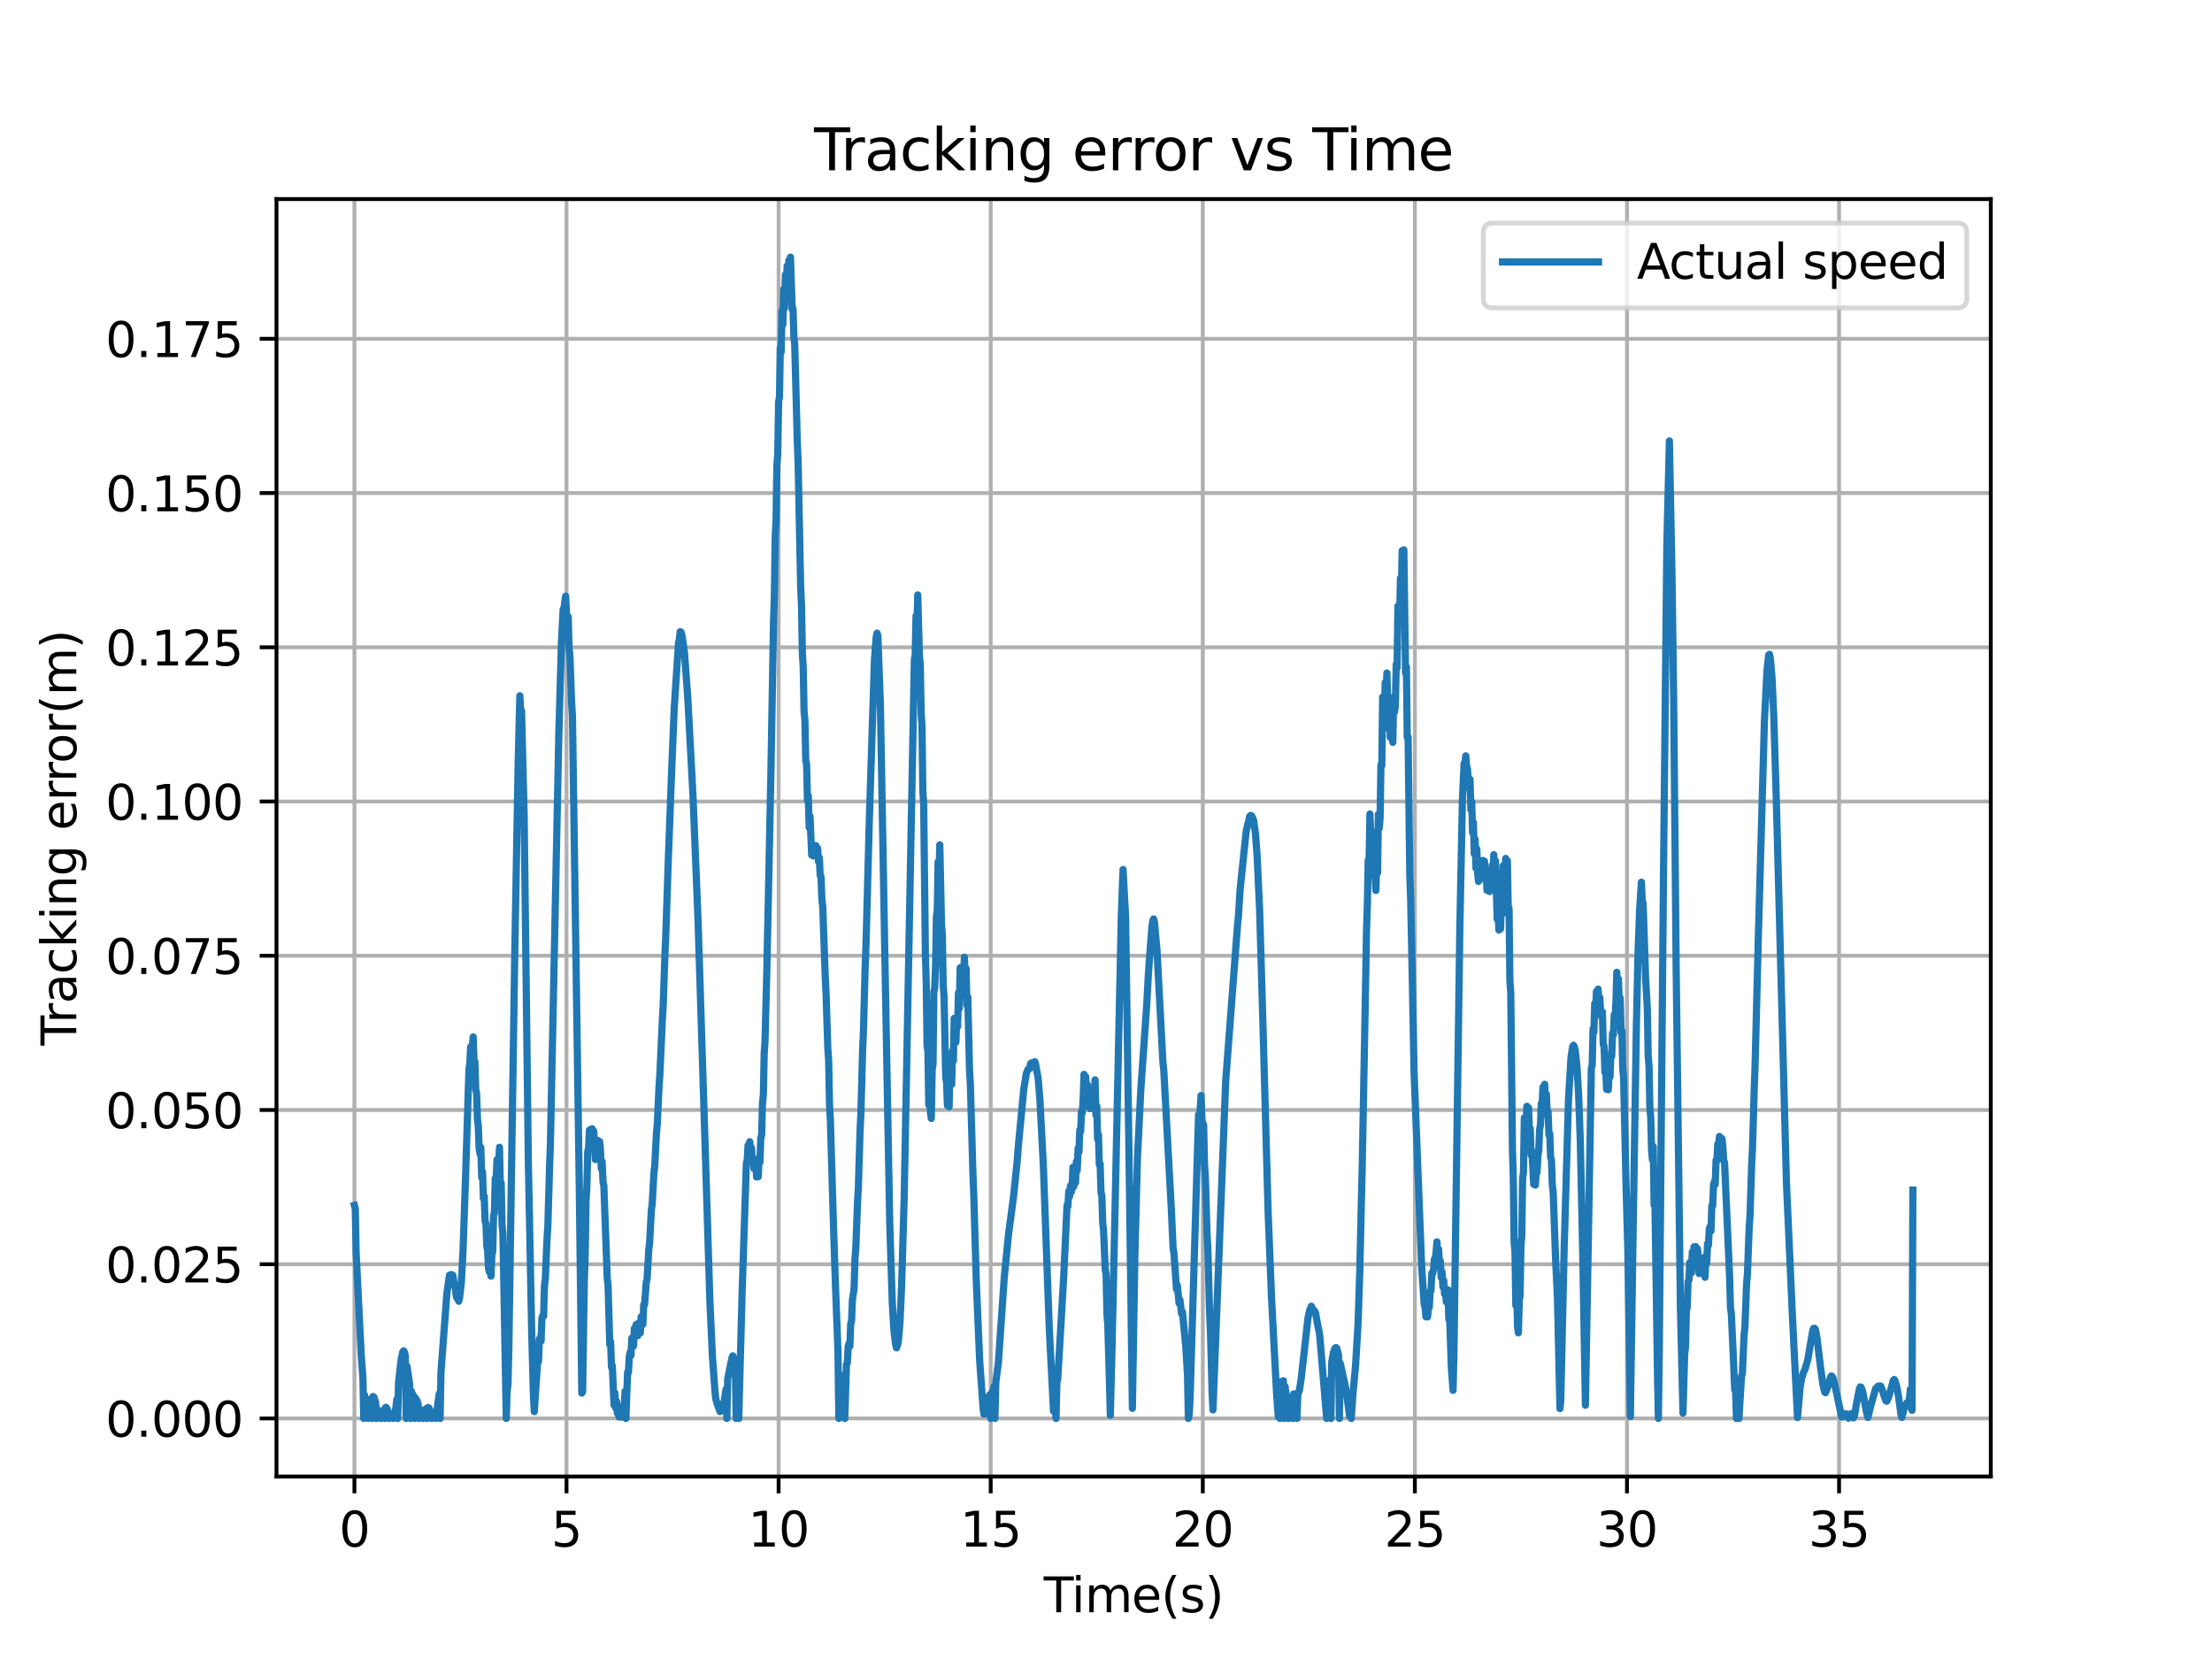<?xml version="1.0" encoding="utf-8" standalone="no"?>
<!DOCTYPE svg PUBLIC "-//W3C//DTD SVG 1.1//EN"
  "http://www.w3.org/Graphics/SVG/1.1/DTD/svg11.dtd">
<svg xmlns:xlink="http://www.w3.org/1999/xlink" width="460.8pt" height="345.6pt" viewBox="0 0 460.8 345.6" xmlns="http://www.w3.org/2000/svg" version="1.1">
 <defs>
  <style type="text/css">*{stroke-linejoin: round; stroke-linecap: butt}</style>
 </defs>
 <g id="figure_1">
  <g id="patch_1">
   <path d="M 0 345.6 
L 460.8 345.6 
L 460.8 0 
L 0 0 
z
" style="fill: #ffffff"/>
  </g>
  <g id="axes_1">
   <g id="patch_2">
    <path d="M 57.6 307.584 
L 414.72 307.584 
L 414.72 41.472 
L 57.6 41.472 
z
" style="fill: #ffffff"/>
   </g>
   <g id="matplotlib.axis_1">
    <g id="xtick_1">
     <g id="line2d_1">
      <path d="M 73.833 307.584 
L 73.833 41.472 
" clip-path="url(#pa4a1ff0d0c)" style="fill: none; stroke: #b0b0b0; stroke-width: 0.8; stroke-linecap: square"/>
     </g>
     <g id="line2d_2">
      <defs>
       <path id="m3c8ba6e5b5" d="M 0 0 
L 0 3.5 
" style="stroke: #000000; stroke-width: 0.8"/>
      </defs>
      <g>
       <use xlink:href="#m3c8ba6e5b5" x="73.833" y="307.584" style="stroke: #000000; stroke-width: 0.8"/>
      </g>
     </g>
     <g id="text_1">
      <!-- 0 -->
      <g transform="translate(70.651 322.182) scale(0.1 -0.1)">
       <defs>
        <path id="DejaVuSans-30" d="M 2034 4250 
Q 1547 4250 1301 3770 
Q 1056 3291 1056 2328 
Q 1056 1369 1301 889 
Q 1547 409 2034 409 
Q 2525 409 2770 889 
Q 3016 1369 3016 2328 
Q 3016 3291 2770 3770 
Q 2525 4250 2034 4250 
z
M 2034 4750 
Q 2819 4750 3233 4129 
Q 3647 3509 3647 2328 
Q 3647 1150 3233 529 
Q 2819 -91 2034 -91 
Q 1250 -91 836 529 
Q 422 1150 422 2328 
Q 422 3509 836 4129 
Q 1250 4750 2034 4750 
z
" transform="scale(0.016)"/>
       </defs>
       <use xlink:href="#DejaVuSans-30"/>
      </g>
     </g>
    </g>
    <g id="xtick_2">
     <g id="line2d_3">
      <path d="M 118.015 307.584 
L 118.015 41.472 
" clip-path="url(#pa4a1ff0d0c)" style="fill: none; stroke: #b0b0b0; stroke-width: 0.8; stroke-linecap: square"/>
     </g>
     <g id="line2d_4">
      <g>
       <use xlink:href="#m3c8ba6e5b5" x="118.015" y="307.584" style="stroke: #000000; stroke-width: 0.8"/>
      </g>
     </g>
     <g id="text_2">
      <!-- 5 -->
      <g transform="translate(114.834 322.182) scale(0.1 -0.1)">
       <defs>
        <path id="DejaVuSans-35" d="M 691 4666 
L 3169 4666 
L 3169 4134 
L 1269 4134 
L 1269 2991 
Q 1406 3038 1543 3061 
Q 1681 3084 1819 3084 
Q 2600 3084 3056 2656 
Q 3513 2228 3513 1497 
Q 3513 744 3044 326 
Q 2575 -91 1722 -91 
Q 1428 -91 1123 -41 
Q 819 9 494 109 
L 494 744 
Q 775 591 1075 516 
Q 1375 441 1709 441 
Q 2250 441 2565 725 
Q 2881 1009 2881 1497 
Q 2881 1984 2565 2268 
Q 2250 2553 1709 2553 
Q 1456 2553 1204 2497 
Q 953 2441 691 2322 
L 691 4666 
z
" transform="scale(0.016)"/>
       </defs>
       <use xlink:href="#DejaVuSans-35"/>
      </g>
     </g>
    </g>
    <g id="xtick_3">
     <g id="line2d_5">
      <path d="M 162.198 307.584 
L 162.198 41.472 
" clip-path="url(#pa4a1ff0d0c)" style="fill: none; stroke: #b0b0b0; stroke-width: 0.8; stroke-linecap: square"/>
     </g>
     <g id="line2d_6">
      <g>
       <use xlink:href="#m3c8ba6e5b5" x="162.198" y="307.584" style="stroke: #000000; stroke-width: 0.8"/>
      </g>
     </g>
     <g id="text_3">
      <!-- 10 -->
      <g transform="translate(155.836 322.182) scale(0.1 -0.1)">
       <defs>
        <path id="DejaVuSans-31" d="M 794 531 
L 1825 531 
L 1825 4091 
L 703 3866 
L 703 4441 
L 1819 4666 
L 2450 4666 
L 2450 531 
L 3481 531 
L 3481 0 
L 794 0 
L 794 531 
z
" transform="scale(0.016)"/>
       </defs>
       <use xlink:href="#DejaVuSans-31"/>
       <use xlink:href="#DejaVuSans-30" x="63.623"/>
      </g>
     </g>
    </g>
    <g id="xtick_4">
     <g id="line2d_7">
      <path d="M 206.381 307.584 
L 206.381 41.472 
" clip-path="url(#pa4a1ff0d0c)" style="fill: none; stroke: #b0b0b0; stroke-width: 0.8; stroke-linecap: square"/>
     </g>
     <g id="line2d_8">
      <g>
       <use xlink:href="#m3c8ba6e5b5" x="206.381" y="307.584" style="stroke: #000000; stroke-width: 0.8"/>
      </g>
     </g>
     <g id="text_4">
      <!-- 15 -->
      <g transform="translate(200.018 322.182) scale(0.1 -0.1)">
       <use xlink:href="#DejaVuSans-31"/>
       <use xlink:href="#DejaVuSans-35" x="63.623"/>
      </g>
     </g>
    </g>
    <g id="xtick_5">
     <g id="line2d_9">
      <path d="M 250.564 307.584 
L 250.564 41.472 
" clip-path="url(#pa4a1ff0d0c)" style="fill: none; stroke: #b0b0b0; stroke-width: 0.8; stroke-linecap: square"/>
     </g>
     <g id="line2d_10">
      <g>
       <use xlink:href="#m3c8ba6e5b5" x="250.564" y="307.584" style="stroke: #000000; stroke-width: 0.8"/>
      </g>
     </g>
     <g id="text_5">
      <!-- 20 -->
      <g transform="translate(244.201 322.182) scale(0.1 -0.1)">
       <defs>
        <path id="DejaVuSans-32" d="M 1228 531 
L 3431 531 
L 3431 0 
L 469 0 
L 469 531 
Q 828 903 1448 1529 
Q 2069 2156 2228 2338 
Q 2531 2678 2651 2914 
Q 2772 3150 2772 3378 
Q 2772 3750 2511 3984 
Q 2250 4219 1831 4219 
Q 1534 4219 1204 4116 
Q 875 4013 500 3803 
L 500 4441 
Q 881 4594 1212 4672 
Q 1544 4750 1819 4750 
Q 2544 4750 2975 4387 
Q 3406 4025 3406 3419 
Q 3406 3131 3298 2873 
Q 3191 2616 2906 2266 
Q 2828 2175 2409 1742 
Q 1991 1309 1228 531 
z
" transform="scale(0.016)"/>
       </defs>
       <use xlink:href="#DejaVuSans-32"/>
       <use xlink:href="#DejaVuSans-30" x="63.623"/>
      </g>
     </g>
    </g>
    <g id="xtick_6">
     <g id="line2d_11">
      <path d="M 294.746 307.584 
L 294.746 41.472 
" clip-path="url(#pa4a1ff0d0c)" style="fill: none; stroke: #b0b0b0; stroke-width: 0.8; stroke-linecap: square"/>
     </g>
     <g id="line2d_12">
      <g>
       <use xlink:href="#m3c8ba6e5b5" x="294.746" y="307.584" style="stroke: #000000; stroke-width: 0.8"/>
      </g>
     </g>
     <g id="text_6">
      <!-- 25 -->
      <g transform="translate(288.384 322.182) scale(0.1 -0.1)">
       <use xlink:href="#DejaVuSans-32"/>
       <use xlink:href="#DejaVuSans-35" x="63.623"/>
      </g>
     </g>
    </g>
    <g id="xtick_7">
     <g id="line2d_13">
      <path d="M 338.929 307.584 
L 338.929 41.472 
" clip-path="url(#pa4a1ff0d0c)" style="fill: none; stroke: #b0b0b0; stroke-width: 0.8; stroke-linecap: square"/>
     </g>
     <g id="line2d_14">
      <g>
       <use xlink:href="#m3c8ba6e5b5" x="338.929" y="307.584" style="stroke: #000000; stroke-width: 0.8"/>
      </g>
     </g>
     <g id="text_7">
      <!-- 30 -->
      <g transform="translate(332.566 322.182) scale(0.1 -0.1)">
       <defs>
        <path id="DejaVuSans-33" d="M 2597 2516 
Q 3050 2419 3304 2112 
Q 3559 1806 3559 1356 
Q 3559 666 3084 287 
Q 2609 -91 1734 -91 
Q 1441 -91 1130 -33 
Q 819 25 488 141 
L 488 750 
Q 750 597 1062 519 
Q 1375 441 1716 441 
Q 2309 441 2620 675 
Q 2931 909 2931 1356 
Q 2931 1769 2642 2001 
Q 2353 2234 1838 2234 
L 1294 2234 
L 1294 2753 
L 1863 2753 
Q 2328 2753 2575 2939 
Q 2822 3125 2822 3475 
Q 2822 3834 2567 4026 
Q 2313 4219 1838 4219 
Q 1578 4219 1281 4162 
Q 984 4106 628 3988 
L 628 4550 
Q 988 4650 1302 4700 
Q 1616 4750 1894 4750 
Q 2613 4750 3031 4423 
Q 3450 4097 3450 3541 
Q 3450 3153 3228 2886 
Q 3006 2619 2597 2516 
z
" transform="scale(0.016)"/>
       </defs>
       <use xlink:href="#DejaVuSans-33"/>
       <use xlink:href="#DejaVuSans-30" x="63.623"/>
      </g>
     </g>
    </g>
    <g id="xtick_8">
     <g id="line2d_15">
      <path d="M 383.112 307.584 
L 383.112 41.472 
" clip-path="url(#pa4a1ff0d0c)" style="fill: none; stroke: #b0b0b0; stroke-width: 0.8; stroke-linecap: square"/>
     </g>
     <g id="line2d_16">
      <g>
       <use xlink:href="#m3c8ba6e5b5" x="383.112" y="307.584" style="stroke: #000000; stroke-width: 0.8"/>
      </g>
     </g>
     <g id="text_8">
      <!-- 35 -->
      <g transform="translate(376.749 322.182) scale(0.1 -0.1)">
       <use xlink:href="#DejaVuSans-33"/>
       <use xlink:href="#DejaVuSans-35" x="63.623"/>
      </g>
     </g>
    </g>
    <g id="text_9">
     <!-- Time(s) -->
     <g transform="translate(217.42 335.861) scale(0.1 -0.1)">
      <defs>
       <path id="DejaVuSans-54" d="M -19 4666 
L 3928 4666 
L 3928 4134 
L 2272 4134 
L 2272 0 
L 1638 0 
L 1638 4134 
L -19 4134 
L -19 4666 
z
" transform="scale(0.016)"/>
       <path id="DejaVuSans-69" d="M 603 3500 
L 1178 3500 
L 1178 0 
L 603 0 
L 603 3500 
z
M 603 4863 
L 1178 4863 
L 1178 4134 
L 603 4134 
L 603 4863 
z
" transform="scale(0.016)"/>
       <path id="DejaVuSans-6d" d="M 3328 2828 
Q 3544 3216 3844 3400 
Q 4144 3584 4550 3584 
Q 5097 3584 5394 3201 
Q 5691 2819 5691 2113 
L 5691 0 
L 5113 0 
L 5113 2094 
Q 5113 2597 4934 2840 
Q 4756 3084 4391 3084 
Q 3944 3084 3684 2787 
Q 3425 2491 3425 1978 
L 3425 0 
L 2847 0 
L 2847 2094 
Q 2847 2600 2669 2842 
Q 2491 3084 2119 3084 
Q 1678 3084 1418 2786 
Q 1159 2488 1159 1978 
L 1159 0 
L 581 0 
L 581 3500 
L 1159 3500 
L 1159 2956 
Q 1356 3278 1631 3431 
Q 1906 3584 2284 3584 
Q 2666 3584 2933 3390 
Q 3200 3197 3328 2828 
z
" transform="scale(0.016)"/>
       <path id="DejaVuSans-65" d="M 3597 1894 
L 3597 1613 
L 953 1613 
Q 991 1019 1311 708 
Q 1631 397 2203 397 
Q 2534 397 2845 478 
Q 3156 559 3463 722 
L 3463 178 
Q 3153 47 2828 -22 
Q 2503 -91 2169 -91 
Q 1331 -91 842 396 
Q 353 884 353 1716 
Q 353 2575 817 3079 
Q 1281 3584 2069 3584 
Q 2775 3584 3186 3129 
Q 3597 2675 3597 1894 
z
M 3022 2063 
Q 3016 2534 2758 2815 
Q 2500 3097 2075 3097 
Q 1594 3097 1305 2825 
Q 1016 2553 972 2059 
L 3022 2063 
z
" transform="scale(0.016)"/>
       <path id="DejaVuSans-28" d="M 1984 4856 
Q 1566 4138 1362 3434 
Q 1159 2731 1159 2009 
Q 1159 1288 1364 580 
Q 1569 -128 1984 -844 
L 1484 -844 
Q 1016 -109 783 600 
Q 550 1309 550 2009 
Q 550 2706 781 3412 
Q 1013 4119 1484 4856 
L 1984 4856 
z
" transform="scale(0.016)"/>
       <path id="DejaVuSans-73" d="M 2834 3397 
L 2834 2853 
Q 2591 2978 2328 3040 
Q 2066 3103 1784 3103 
Q 1356 3103 1142 2972 
Q 928 2841 928 2578 
Q 928 2378 1081 2264 
Q 1234 2150 1697 2047 
L 1894 2003 
Q 2506 1872 2764 1633 
Q 3022 1394 3022 966 
Q 3022 478 2636 193 
Q 2250 -91 1575 -91 
Q 1294 -91 989 -36 
Q 684 19 347 128 
L 347 722 
Q 666 556 975 473 
Q 1284 391 1588 391 
Q 1994 391 2212 530 
Q 2431 669 2431 922 
Q 2431 1156 2273 1281 
Q 2116 1406 1581 1522 
L 1381 1569 
Q 847 1681 609 1914 
Q 372 2147 372 2553 
Q 372 3047 722 3315 
Q 1072 3584 1716 3584 
Q 2034 3584 2315 3537 
Q 2597 3491 2834 3397 
z
" transform="scale(0.016)"/>
       <path id="DejaVuSans-29" d="M 513 4856 
L 1013 4856 
Q 1481 4119 1714 3412 
Q 1947 2706 1947 2009 
Q 1947 1309 1714 600 
Q 1481 -109 1013 -844 
L 513 -844 
Q 928 -128 1133 580 
Q 1338 1288 1338 2009 
Q 1338 2731 1133 3434 
Q 928 4138 513 4856 
z
" transform="scale(0.016)"/>
      </defs>
      <use xlink:href="#DejaVuSans-54"/>
      <use xlink:href="#DejaVuSans-69" x="57.959"/>
      <use xlink:href="#DejaVuSans-6d" x="85.742"/>
      <use xlink:href="#DejaVuSans-65" x="183.154"/>
      <use xlink:href="#DejaVuSans-28" x="244.678"/>
      <use xlink:href="#DejaVuSans-73" x="283.691"/>
      <use xlink:href="#DejaVuSans-29" x="335.791"/>
     </g>
    </g>
   </g>
   <g id="matplotlib.axis_2">
    <g id="ytick_1">
     <g id="line2d_17">
      <path d="M 57.6 295.488 
L 414.72 295.488 
" clip-path="url(#pa4a1ff0d0c)" style="fill: none; stroke: #b0b0b0; stroke-width: 0.8; stroke-linecap: square"/>
     </g>
     <g id="line2d_18">
      <defs>
       <path id="m29ede08fee" d="M 0 0 
L -3.5 0 
" style="stroke: #000000; stroke-width: 0.8"/>
      </defs>
      <g>
       <use xlink:href="#m29ede08fee" x="57.6" y="295.488" style="stroke: #000000; stroke-width: 0.8"/>
      </g>
     </g>
     <g id="text_10">
      <!-- 0.000 -->
      <g transform="translate(21.972 299.287) scale(0.1 -0.1)">
       <defs>
        <path id="DejaVuSans-2e" d="M 684 794 
L 1344 794 
L 1344 0 
L 684 0 
L 684 794 
z
" transform="scale(0.016)"/>
       </defs>
       <use xlink:href="#DejaVuSans-30"/>
       <use xlink:href="#DejaVuSans-2e" x="63.623"/>
       <use xlink:href="#DejaVuSans-30" x="95.41"/>
       <use xlink:href="#DejaVuSans-30" x="159.033"/>
       <use xlink:href="#DejaVuSans-30" x="222.656"/>
      </g>
     </g>
    </g>
    <g id="ytick_2">
     <g id="line2d_19">
      <path d="M 57.6 263.358 
L 414.72 263.358 
" clip-path="url(#pa4a1ff0d0c)" style="fill: none; stroke: #b0b0b0; stroke-width: 0.8; stroke-linecap: square"/>
     </g>
     <g id="line2d_20">
      <g>
       <use xlink:href="#m29ede08fee" x="57.6" y="263.358" style="stroke: #000000; stroke-width: 0.8"/>
      </g>
     </g>
     <g id="text_11">
      <!-- 0.025 -->
      <g transform="translate(21.972 267.157) scale(0.1 -0.1)">
       <use xlink:href="#DejaVuSans-30"/>
       <use xlink:href="#DejaVuSans-2e" x="63.623"/>
       <use xlink:href="#DejaVuSans-30" x="95.41"/>
       <use xlink:href="#DejaVuSans-32" x="159.033"/>
       <use xlink:href="#DejaVuSans-35" x="222.656"/>
      </g>
     </g>
    </g>
    <g id="ytick_3">
     <g id="line2d_21">
      <path d="M 57.6 231.228 
L 414.72 231.228 
" clip-path="url(#pa4a1ff0d0c)" style="fill: none; stroke: #b0b0b0; stroke-width: 0.8; stroke-linecap: square"/>
     </g>
     <g id="line2d_22">
      <g>
       <use xlink:href="#m29ede08fee" x="57.6" y="231.228" style="stroke: #000000; stroke-width: 0.8"/>
      </g>
     </g>
     <g id="text_12">
      <!-- 0.050 -->
      <g transform="translate(21.972 235.027) scale(0.1 -0.1)">
       <use xlink:href="#DejaVuSans-30"/>
       <use xlink:href="#DejaVuSans-2e" x="63.623"/>
       <use xlink:href="#DejaVuSans-30" x="95.41"/>
       <use xlink:href="#DejaVuSans-35" x="159.033"/>
       <use xlink:href="#DejaVuSans-30" x="222.656"/>
      </g>
     </g>
    </g>
    <g id="ytick_4">
     <g id="line2d_23">
      <path d="M 57.6 199.098 
L 414.72 199.098 
" clip-path="url(#pa4a1ff0d0c)" style="fill: none; stroke: #b0b0b0; stroke-width: 0.8; stroke-linecap: square"/>
     </g>
     <g id="line2d_24">
      <g>
       <use xlink:href="#m29ede08fee" x="57.6" y="199.098" style="stroke: #000000; stroke-width: 0.8"/>
      </g>
     </g>
     <g id="text_13">
      <!-- 0.075 -->
      <g transform="translate(21.972 202.898) scale(0.1 -0.1)">
       <defs>
        <path id="DejaVuSans-37" d="M 525 4666 
L 3525 4666 
L 3525 4397 
L 1831 0 
L 1172 0 
L 2766 4134 
L 525 4134 
L 525 4666 
z
" transform="scale(0.016)"/>
       </defs>
       <use xlink:href="#DejaVuSans-30"/>
       <use xlink:href="#DejaVuSans-2e" x="63.623"/>
       <use xlink:href="#DejaVuSans-30" x="95.41"/>
       <use xlink:href="#DejaVuSans-37" x="159.033"/>
       <use xlink:href="#DejaVuSans-35" x="222.656"/>
      </g>
     </g>
    </g>
    <g id="ytick_5">
     <g id="line2d_25">
      <path d="M 57.6 166.968 
L 414.72 166.968 
" clip-path="url(#pa4a1ff0d0c)" style="fill: none; stroke: #b0b0b0; stroke-width: 0.8; stroke-linecap: square"/>
     </g>
     <g id="line2d_26">
      <g>
       <use xlink:href="#m29ede08fee" x="57.6" y="166.968" style="stroke: #000000; stroke-width: 0.8"/>
      </g>
     </g>
     <g id="text_14">
      <!-- 0.100 -->
      <g transform="translate(21.972 170.768) scale(0.1 -0.1)">
       <use xlink:href="#DejaVuSans-30"/>
       <use xlink:href="#DejaVuSans-2e" x="63.623"/>
       <use xlink:href="#DejaVuSans-31" x="95.41"/>
       <use xlink:href="#DejaVuSans-30" x="159.033"/>
       <use xlink:href="#DejaVuSans-30" x="222.656"/>
      </g>
     </g>
    </g>
    <g id="ytick_6">
     <g id="line2d_27">
      <path d="M 57.6 134.839 
L 414.72 134.839 
" clip-path="url(#pa4a1ff0d0c)" style="fill: none; stroke: #b0b0b0; stroke-width: 0.8; stroke-linecap: square"/>
     </g>
     <g id="line2d_28">
      <g>
       <use xlink:href="#m29ede08fee" x="57.6" y="134.839" style="stroke: #000000; stroke-width: 0.8"/>
      </g>
     </g>
     <g id="text_15">
      <!-- 0.125 -->
      <g transform="translate(21.972 138.638) scale(0.1 -0.1)">
       <use xlink:href="#DejaVuSans-30"/>
       <use xlink:href="#DejaVuSans-2e" x="63.623"/>
       <use xlink:href="#DejaVuSans-31" x="95.41"/>
       <use xlink:href="#DejaVuSans-32" x="159.033"/>
       <use xlink:href="#DejaVuSans-35" x="222.656"/>
      </g>
     </g>
    </g>
    <g id="ytick_7">
     <g id="line2d_29">
      <path d="M 57.6 102.709 
L 414.72 102.709 
" clip-path="url(#pa4a1ff0d0c)" style="fill: none; stroke: #b0b0b0; stroke-width: 0.8; stroke-linecap: square"/>
     </g>
     <g id="line2d_30">
      <g>
       <use xlink:href="#m29ede08fee" x="57.6" y="102.709" style="stroke: #000000; stroke-width: 0.8"/>
      </g>
     </g>
     <g id="text_16">
      <!-- 0.150 -->
      <g transform="translate(21.972 106.508) scale(0.1 -0.1)">
       <use xlink:href="#DejaVuSans-30"/>
       <use xlink:href="#DejaVuSans-2e" x="63.623"/>
       <use xlink:href="#DejaVuSans-31" x="95.41"/>
       <use xlink:href="#DejaVuSans-35" x="159.033"/>
       <use xlink:href="#DejaVuSans-30" x="222.656"/>
      </g>
     </g>
    </g>
    <g id="ytick_8">
     <g id="line2d_31">
      <path d="M 57.6 70.579 
L 414.72 70.579 
" clip-path="url(#pa4a1ff0d0c)" style="fill: none; stroke: #b0b0b0; stroke-width: 0.8; stroke-linecap: square"/>
     </g>
     <g id="line2d_32">
      <g>
       <use xlink:href="#m29ede08fee" x="57.6" y="70.579" style="stroke: #000000; stroke-width: 0.8"/>
      </g>
     </g>
     <g id="text_17">
      <!-- 0.175 -->
      <g transform="translate(21.972 74.378) scale(0.1 -0.1)">
       <use xlink:href="#DejaVuSans-30"/>
       <use xlink:href="#DejaVuSans-2e" x="63.623"/>
       <use xlink:href="#DejaVuSans-31" x="95.41"/>
       <use xlink:href="#DejaVuSans-37" x="159.033"/>
       <use xlink:href="#DejaVuSans-35" x="222.656"/>
      </g>
     </g>
    </g>
    <g id="text_18">
     <!-- Tracking error(m) -->
     <g transform="translate(15.892 217.804) rotate(-90) scale(0.1 -0.1)">
      <defs>
       <path id="DejaVuSans-72" d="M 2631 2963 
Q 2534 3019 2420 3045 
Q 2306 3072 2169 3072 
Q 1681 3072 1420 2755 
Q 1159 2438 1159 1844 
L 1159 0 
L 581 0 
L 581 3500 
L 1159 3500 
L 1159 2956 
Q 1341 3275 1631 3429 
Q 1922 3584 2338 3584 
Q 2397 3584 2469 3576 
Q 2541 3569 2628 3553 
L 2631 2963 
z
" transform="scale(0.016)"/>
       <path id="DejaVuSans-61" d="M 2194 1759 
Q 1497 1759 1228 1600 
Q 959 1441 959 1056 
Q 959 750 1161 570 
Q 1363 391 1709 391 
Q 2188 391 2477 730 
Q 2766 1069 2766 1631 
L 2766 1759 
L 2194 1759 
z
M 3341 1997 
L 3341 0 
L 2766 0 
L 2766 531 
Q 2569 213 2275 61 
Q 1981 -91 1556 -91 
Q 1019 -91 701 211 
Q 384 513 384 1019 
Q 384 1609 779 1909 
Q 1175 2209 1959 2209 
L 2766 2209 
L 2766 2266 
Q 2766 2663 2505 2880 
Q 2244 3097 1772 3097 
Q 1472 3097 1187 3025 
Q 903 2953 641 2809 
L 641 3341 
Q 956 3463 1253 3523 
Q 1550 3584 1831 3584 
Q 2591 3584 2966 3190 
Q 3341 2797 3341 1997 
z
" transform="scale(0.016)"/>
       <path id="DejaVuSans-63" d="M 3122 3366 
L 3122 2828 
Q 2878 2963 2633 3030 
Q 2388 3097 2138 3097 
Q 1578 3097 1268 2742 
Q 959 2388 959 1747 
Q 959 1106 1268 751 
Q 1578 397 2138 397 
Q 2388 397 2633 464 
Q 2878 531 3122 666 
L 3122 134 
Q 2881 22 2623 -34 
Q 2366 -91 2075 -91 
Q 1284 -91 818 406 
Q 353 903 353 1747 
Q 353 2603 823 3093 
Q 1294 3584 2113 3584 
Q 2378 3584 2631 3529 
Q 2884 3475 3122 3366 
z
" transform="scale(0.016)"/>
       <path id="DejaVuSans-6b" d="M 581 4863 
L 1159 4863 
L 1159 1991 
L 2875 3500 
L 3609 3500 
L 1753 1863 
L 3688 0 
L 2938 0 
L 1159 1709 
L 1159 0 
L 581 0 
L 581 4863 
z
" transform="scale(0.016)"/>
       <path id="DejaVuSans-6e" d="M 3513 2113 
L 3513 0 
L 2938 0 
L 2938 2094 
Q 2938 2591 2744 2837 
Q 2550 3084 2163 3084 
Q 1697 3084 1428 2787 
Q 1159 2491 1159 1978 
L 1159 0 
L 581 0 
L 581 3500 
L 1159 3500 
L 1159 2956 
Q 1366 3272 1645 3428 
Q 1925 3584 2291 3584 
Q 2894 3584 3203 3211 
Q 3513 2838 3513 2113 
z
" transform="scale(0.016)"/>
       <path id="DejaVuSans-67" d="M 2906 1791 
Q 2906 2416 2648 2759 
Q 2391 3103 1925 3103 
Q 1463 3103 1205 2759 
Q 947 2416 947 1791 
Q 947 1169 1205 825 
Q 1463 481 1925 481 
Q 2391 481 2648 825 
Q 2906 1169 2906 1791 
z
M 3481 434 
Q 3481 -459 3084 -895 
Q 2688 -1331 1869 -1331 
Q 1566 -1331 1297 -1286 
Q 1028 -1241 775 -1147 
L 775 -588 
Q 1028 -725 1275 -790 
Q 1522 -856 1778 -856 
Q 2344 -856 2625 -561 
Q 2906 -266 2906 331 
L 2906 616 
Q 2728 306 2450 153 
Q 2172 0 1784 0 
Q 1141 0 747 490 
Q 353 981 353 1791 
Q 353 2603 747 3093 
Q 1141 3584 1784 3584 
Q 2172 3584 2450 3431 
Q 2728 3278 2906 2969 
L 2906 3500 
L 3481 3500 
L 3481 434 
z
" transform="scale(0.016)"/>
       <path id="DejaVuSans-20" transform="scale(0.016)"/>
       <path id="DejaVuSans-6f" d="M 1959 3097 
Q 1497 3097 1228 2736 
Q 959 2375 959 1747 
Q 959 1119 1226 758 
Q 1494 397 1959 397 
Q 2419 397 2687 759 
Q 2956 1122 2956 1747 
Q 2956 2369 2687 2733 
Q 2419 3097 1959 3097 
z
M 1959 3584 
Q 2709 3584 3137 3096 
Q 3566 2609 3566 1747 
Q 3566 888 3137 398 
Q 2709 -91 1959 -91 
Q 1206 -91 779 398 
Q 353 888 353 1747 
Q 353 2609 779 3096 
Q 1206 3584 1959 3584 
z
" transform="scale(0.016)"/>
      </defs>
      <use xlink:href="#DejaVuSans-54"/>
      <use xlink:href="#DejaVuSans-72" x="46.334"/>
      <use xlink:href="#DejaVuSans-61" x="87.447"/>
      <use xlink:href="#DejaVuSans-63" x="148.727"/>
      <use xlink:href="#DejaVuSans-6b" x="203.707"/>
      <use xlink:href="#DejaVuSans-69" x="261.617"/>
      <use xlink:href="#DejaVuSans-6e" x="289.4"/>
      <use xlink:href="#DejaVuSans-67" x="352.779"/>
      <use xlink:href="#DejaVuSans-20" x="416.256"/>
      <use xlink:href="#DejaVuSans-65" x="448.043"/>
      <use xlink:href="#DejaVuSans-72" x="509.566"/>
      <use xlink:href="#DejaVuSans-72" x="548.93"/>
      <use xlink:href="#DejaVuSans-6f" x="587.793"/>
      <use xlink:href="#DejaVuSans-72" x="648.975"/>
      <use xlink:href="#DejaVuSans-28" x="690.088"/>
      <use xlink:href="#DejaVuSans-6d" x="729.102"/>
      <use xlink:href="#DejaVuSans-29" x="826.514"/>
     </g>
    </g>
   </g>
   <g id="line2d_33">
    <path d="M 73.833 251.109 
L 74.009 251.779 
L 74.009 251.779 
L 74.186 260.948 
L 74.186 260.948 
L 74.54 268.085 
L 74.54 268.085 
L 75.247 282.307 
L 75.247 282.307 
L 75.6 286.981 
L 75.6 286.981 
L 75.777 295.488 
L 75.777 295.488 
L 75.953 290.626 
L 75.953 290.626 
L 76.484 295.003 
L 76.484 295.003 
L 76.66 295.488 
L 76.66 295.488 
L 77.014 292.544 
L 77.014 292.544 
L 77.367 291.337 
L 77.367 291.337 
L 77.544 295.488 
L 77.544 295.488 
L 77.721 290.913 
L 77.721 290.913 
L 77.898 291.057 
L 77.898 291.057 
L 78.251 292.161 
L 78.251 292.161 
L 78.428 295.488 
L 78.604 293.585 
L 78.604 293.585 
L 78.958 294.718 
L 78.958 294.718 
L 79.135 294.928 
L 79.311 295.488 
L 79.311 295.488 
L 79.665 294.352 
L 79.665 294.352 
L 80.018 293.597 
L 80.018 293.597 
L 80.195 295.488 
L 80.195 295.488 
L 80.372 293.158 
L 80.372 293.158 
L 80.548 293.322 
L 80.548 293.322 
L 80.902 294.118 
L 80.902 294.118 
L 81.079 295.488 
L 81.079 295.488 
L 81.255 295.195 
L 81.255 295.195 
L 81.432 295.259 
L 81.432 295.259 
L 81.786 294.75 
L 81.786 294.75 
L 81.962 295.488 
L 81.962 295.488 
L 82.139 295.318 
L 82.139 295.318 
L 82.493 292.988 
L 82.493 292.988 
L 82.669 291.483 
L 82.669 291.483 
L 82.846 295.488 
L 82.846 295.488 
L 83.023 288.043 
L 83.023 288.043 
L 83.553 283.288 
L 83.553 283.288 
L 83.906 281.623 
L 83.906 281.623 
L 84.083 281.405 
L 84.083 281.405 
L 84.26 281.693 
L 84.26 281.693 
L 84.437 282.446 
L 84.437 282.446 
L 84.613 295.488 
L 84.613 295.488 
L 84.79 284.636 
L 84.79 284.636 
L 85.32 288.279 
L 85.32 288.279 
L 85.497 295.488 
L 85.497 295.488 
L 85.674 289.798 
L 85.674 289.798 
L 86.027 290.627 
L 86.027 290.627 
L 86.204 290.869 
L 86.381 295.488 
L 86.381 295.488 
L 86.557 291.247 
L 86.557 291.247 
L 86.911 291.886 
L 86.911 291.886 
L 87.088 292.418 
L 87.088 292.418 
L 87.264 295.488 
L 87.264 295.488 
L 87.441 293.533 
L 87.441 293.533 
L 87.794 294.66 
L 87.794 294.66 
L 88.148 295.488 
L 88.148 295.488 
L 88.501 293.681 
L 88.501 293.681 
L 88.855 293.42 
L 88.855 293.42 
L 89.032 295.488 
L 89.032 295.488 
L 89.208 293.205 
L 89.208 293.205 
L 89.385 293.361 
L 89.385 293.361 
L 89.739 294.094 
L 89.739 294.094 
L 89.915 295.488 
L 89.915 295.488 
L 90.092 294.408 
L 90.092 294.408 
L 90.269 294.57 
L 90.269 294.57 
L 90.622 295.43 
L 90.622 295.43 
L 90.799 295.488 
L 90.799 295.488 
L 91.506 290.319 
L 91.506 290.319 
L 91.683 295.488 
L 91.683 295.488 
L 91.859 285.882 
L 91.859 285.882 
L 93.096 269.392 
L 93.096 269.392 
L 93.627 265.639 
L 93.627 265.639 
L 93.803 265.629 
L 93.803 265.629 
L 93.98 265.498 
L 93.98 265.498 
L 94.334 265.652 
L 94.334 265.652 
L 94.687 267.834 
L 94.687 267.834 
L 94.864 268.379 
L 94.864 268.379 
L 95.04 269.958 
L 95.04 269.958 
L 95.217 270.47 
L 95.217 270.47 
L 95.394 270.517 
L 95.394 270.517 
L 95.571 271.08 
L 95.571 271.08 
L 95.747 270.321 
L 95.747 270.321 
L 96.101 267.234 
L 96.101 267.234 
L 96.454 260.698 
L 96.454 260.698 
L 96.984 245.221 
L 96.984 245.221 
L 97.691 222.728 
L 97.691 222.728 
L 97.868 221.579 
L 97.868 221.579 
L 98.045 218.069 
L 98.045 218.069 
L 98.222 218.915 
L 98.398 218.001 
L 98.398 218.001 
L 98.575 216.015 
L 98.575 216.015 
L 98.752 221.31 
L 98.752 221.31 
L 98.929 221.121 
L 98.929 221.121 
L 99.105 226.976 
L 99.105 226.976 
L 99.282 227.726 
L 99.282 227.726 
L 99.459 233.147 
L 99.459 233.147 
L 99.635 234.517 
L 99.635 234.517 
L 99.812 239.162 
L 99.812 239.162 
L 99.989 240.363 
L 99.989 240.363 
L 100.166 239.023 
L 100.166 239.023 
L 100.342 245.319 
L 100.342 245.319 
L 100.519 244.084 
L 100.519 244.084 
L 100.696 249.664 
L 100.696 249.664 
L 100.873 249.176 
L 100.873 249.176 
L 101.049 254.339 
L 101.049 254.339 
L 101.226 254.851 
L 101.226 254.851 
L 101.403 259.528 
L 101.403 259.528 
L 101.579 260.52 
L 101.579 260.52 
L 101.756 264.155 
L 101.756 264.155 
L 101.933 264.961 
L 102.11 263.948 
L 102.11 263.948 
L 102.286 265.855 
L 102.286 265.855 
L 102.463 261.381 
L 102.463 261.381 
L 102.64 260.835 
L 102.64 260.835 
L 102.817 253.317 
L 102.817 253.317 
L 102.993 252.683 
L 102.993 252.683 
L 103.17 245.472 
L 103.17 245.472 
L 103.347 246.089 
L 103.347 246.089 
L 103.524 241.587 
L 103.524 241.587 
L 103.7 243.729 
L 103.7 243.729 
L 103.877 242.497 
L 103.877 242.497 
L 104.054 238.993 
L 104.054 238.993 
L 104.23 247.244 
L 104.23 247.244 
L 104.407 246.415 
L 104.407 246.415 
L 104.584 255.177 
L 104.584 255.177 
L 104.761 256.814 
L 104.761 256.814 
L 105.468 295.488 
L 105.468 295.488 
L 105.644 289.743 
L 105.644 289.743 
L 105.821 288.468 
L 105.821 288.468 
L 105.998 281.08 
L 105.998 281.08 
L 107.235 198.601 
L 107.235 198.601 
L 107.942 159.013 
L 107.942 159.013 
L 108.295 144.942 
L 108.295 144.942 
L 108.472 148.405 
L 108.472 148.405 
L 108.649 148.057 
L 108.649 148.057 
L 109.179 169.428 
L 109.179 169.428 
L 110.063 241.983 
L 110.063 241.983 
L 110.769 277.892 
L 110.769 277.892 
L 111.123 290.793 
L 111.123 290.793 
L 111.3 294.076 
L 111.3 294.076 
L 112.007 283.402 
L 112.007 283.402 
L 112.183 283.587 
L 112.183 283.587 
L 112.36 279.023 
L 112.36 279.023 
L 112.537 278.559 
L 112.537 278.559 
L 112.714 279.381 
L 112.714 279.381 
L 112.89 274.537 
L 112.89 274.537 
L 113.067 274.054 
L 113.067 274.054 
L 113.244 274.199 
L 113.244 274.199 
L 113.42 267.879 
L 113.42 267.879 
L 113.597 266.517 
L 113.597 266.517 
L 113.951 258.184 
L 113.951 258.184 
L 114.127 255.376 
L 114.127 255.376 
L 114.481 243.21 
L 114.481 243.21 
L 114.658 238.299 
L 114.658 238.299 
L 116.425 152.461 
L 116.425 152.461 
L 116.955 133.998 
L 116.955 133.998 
L 117.309 126.953 
L 117.309 126.953 
L 117.485 126.669 
L 117.485 126.669 
L 117.839 124.183 
L 117.839 124.183 
L 118.015 127.83 
L 118.015 127.83 
L 118.192 128.811 
L 118.192 128.811 
L 118.369 128.501 
L 118.369 128.501 
L 118.546 135.139 
L 118.546 135.139 
L 118.722 136.44 
L 118.722 136.44 
L 119.076 146.305 
L 119.076 146.305 
L 119.253 149.246 
L 119.253 149.246 
L 120.666 246.573 
L 120.666 246.573 
L 121.197 290.207 
L 121.197 290.207 
L 121.373 289.86 
L 121.373 289.86 
L 121.727 266.742 
L 121.727 266.742 
L 121.904 261.444 
L 121.904 261.444 
L 122.08 250.185 
L 122.08 250.185 
L 122.257 247.111 
L 122.257 247.111 
L 122.434 239.921 
L 122.434 239.921 
L 122.61 239.121 
L 122.61 239.121 
L 122.787 235.413 
L 122.787 235.413 
L 122.964 235.926 
L 122.964 235.926 
L 123.141 238.657 
L 123.141 238.657 
L 123.317 235.124 
L 123.494 237.703 
L 123.494 237.703 
L 123.671 235.607 
L 123.671 235.607 
L 123.848 237.738 
L 123.848 237.738 
L 124.024 241.557 
L 124.024 241.557 
L 124.201 237.747 
L 124.201 237.747 
L 124.378 240.484 
L 124.378 240.484 
L 124.554 237.594 
L 124.554 237.594 
L 124.731 239.52 
L 124.731 239.52 
L 124.908 237.788 
L 124.908 237.788 
L 125.085 239.583 
L 125.085 239.583 
L 125.261 243.449 
L 125.261 243.449 
L 125.438 241.966 
L 125.438 241.966 
L 125.615 246.194 
L 125.615 246.194 
L 125.792 246.992 
L 125.792 246.992 
L 126.499 266.305 
L 126.499 266.305 
L 126.675 267.795 
L 126.675 267.795 
L 127.029 280.097 
L 127.029 280.097 
L 127.205 279.527 
L 127.205 279.527 
L 127.382 284.812 
L 127.382 284.812 
L 127.559 284.538 
L 127.559 284.538 
L 127.912 292.712 
L 127.912 292.712 
L 128.089 290.171 
L 128.089 290.171 
L 128.266 293.313 
L 128.266 293.313 
L 128.443 291.936 
L 128.443 291.936 
L 128.619 294.446 
L 128.619 294.446 
L 128.796 292.914 
L 128.796 292.914 
L 128.973 295.191 
L 128.973 295.191 
L 129.149 293.891 
L 129.149 293.891 
L 129.503 295.216 
L 129.503 295.216 
L 129.856 292.81 
L 129.856 292.81 
L 130.033 293.19 
L 130.033 293.19 
L 130.21 289.825 
L 130.21 289.825 
L 130.387 295.488 
L 130.387 295.488 
L 130.74 285.849 
L 130.74 285.849 
L 130.917 285.907 
L 130.917 285.907 
L 131.094 282.559 
L 131.094 282.559 
L 131.27 281.681 
L 131.27 281.681 
L 131.447 282.343 
L 131.447 282.343 
L 131.624 278.75 
L 131.624 278.75 
L 131.8 278.933 
L 131.8 278.933 
L 131.977 280.393 
L 131.977 280.393 
L 132.154 276.723 
L 132.154 276.723 
L 132.331 277.863 
L 132.331 277.863 
L 132.507 275.93 
L 132.507 275.93 
L 132.684 276.643 
L 132.684 276.643 
L 132.861 278.246 
L 132.861 278.246 
L 133.038 275.611 
L 133.038 275.611 
L 133.214 276.245 
L 133.214 276.245 
L 133.391 277.682 
L 133.391 277.682 
L 133.568 274.3 
L 133.744 274.782 
L 133.744 274.782 
L 133.921 275.9 
L 133.921 275.9 
L 134.098 271.79 
L 134.098 271.79 
L 134.275 271.774 
L 134.275 271.774 
L 134.628 267.146 
L 134.628 267.146 
L 134.805 266.443 
L 134.805 266.443 
L 135.158 260.208 
L 135.158 260.208 
L 135.335 258.847 
L 135.335 258.847 
L 135.689 252.093 
L 135.689 252.093 
L 135.865 250.816 
L 135.865 250.816 
L 136.219 244.375 
L 136.219 244.375 
L 136.395 242.908 
L 136.395 242.908 
L 136.749 236.093 
L 136.749 236.093 
L 136.926 234.193 
L 136.926 234.193 
L 137.279 226.481 
L 137.279 226.481 
L 137.456 223.939 
L 137.456 223.939 
L 137.986 212.336 
L 137.986 212.336 
L 138.163 209.263 
L 138.163 209.263 
L 138.516 198.868 
L 138.516 198.868 
L 138.693 194.957 
L 138.693 194.957 
L 139.223 179.003 
L 139.223 179.003 
L 139.93 160.238 
L 139.93 160.238 
L 140.46 147.399 
L 140.46 147.399 
L 141.344 133.963 
L 141.344 133.963 
L 141.521 133.169 
L 141.521 133.169 
L 141.697 131.584 
L 141.697 131.584 
L 141.874 131.68 
L 141.874 131.68 
L 142.051 132.314 
L 142.051 132.314 
L 142.581 135.859 
L 142.581 135.859 
L 143.288 145.516 
L 143.288 145.516 
L 144.348 165.519 
L 144.348 165.519 
L 145.409 191.513 
L 145.409 191.513 
L 146.823 236.605 
L 146.823 236.605 
L 147.883 271.054 
L 147.883 271.054 
L 148.413 282.583 
L 148.413 282.583 
L 148.943 289.879 
L 148.943 289.879 
L 149.12 291.452 
L 149.12 291.452 
L 149.474 292.663 
L 149.474 292.663 
L 150.004 294.078 
L 150.004 294.078 
L 150.357 293.166 
L 150.357 293.166 
L 150.711 292.357 
L 150.711 292.357 
L 150.887 291.78 
L 150.887 291.78 
L 151.241 289.426 
L 151.241 289.426 
L 151.418 295.488 
L 151.418 295.488 
L 151.594 287.229 
L 151.594 287.229 
L 152.478 282.846 
L 152.478 282.846 
L 152.655 282.446 
L 152.655 282.446 
L 152.831 282.844 
L 152.831 282.844 
L 153.185 285.02 
L 153.185 285.02 
L 153.362 295.488 
L 153.362 295.488 
L 153.538 289.796 
L 153.538 289.796 
L 153.892 295.488 
L 153.892 295.488 
L 154.599 269.225 
L 154.599 269.225 
L 155.482 242.331 
L 155.482 242.331 
L 155.659 241.673 
L 155.659 241.673 
L 155.836 238.594 
L 155.836 238.594 
L 156.013 239.457 
L 156.013 239.457 
L 156.189 237.837 
L 156.189 237.837 
L 156.366 239.583 
L 156.366 239.583 
L 156.543 239.128 
L 156.543 239.128 
L 156.719 241.368 
L 156.719 241.368 
L 156.896 241.51 
L 156.896 241.51 
L 157.073 243.445 
L 157.073 243.445 
L 157.25 243.4 
L 157.25 243.4 
L 157.426 241.51 
L 157.426 241.51 
L 157.603 245.188 
L 157.603 245.188 
L 157.78 242.989 
L 157.78 242.989 
L 157.957 245.128 
L 157.957 245.128 
L 158.133 241.228 
L 158.133 241.228 
L 158.31 242.091 
L 158.31 242.091 
L 158.487 236.94 
L 158.487 236.94 
L 158.664 236.532 
L 158.84 229.856 
L 158.84 229.856 
L 159.017 228.099 
L 159.017 228.099 
L 159.194 219.528 
L 159.194 219.528 
L 159.37 216.758 
L 159.37 216.758 
L 159.724 202.968 
L 159.724 202.968 
L 160.077 186.456 
L 160.077 186.456 
L 160.608 160.271 
L 160.608 160.271 
L 161.138 129.487 
L 161.138 129.487 
L 161.314 124.071 
L 161.491 111.803 
L 161.491 111.803 
L 161.668 108.31 
L 161.668 108.31 
L 161.845 96.743 
L 161.845 96.743 
L 162.021 94.689 
L 162.021 94.689 
L 162.198 83.658 
L 162.198 83.658 
L 162.375 82.783 
L 162.375 82.783 
L 162.552 72.484 
L 162.552 72.484 
L 162.728 73.345 
L 162.728 73.345 
L 162.905 64.725 
L 162.905 64.725 
L 163.082 67.649 
L 163.082 67.649 
L 163.259 60.228 
L 163.259 60.228 
L 163.435 64.177 
L 163.435 64.177 
L 163.612 57.218 
L 163.612 57.218 
L 163.789 62.049 
L 163.789 62.049 
L 163.965 55.394 
L 164.142 60.872 
L 164.142 60.872 
L 164.319 54.262 
L 164.319 54.262 
L 164.496 60.144 
L 164.496 60.144 
L 164.672 53.568 
L 164.672 53.568 
L 165.026 64.469 
L 165.026 64.469 
L 165.203 64.32 
L 165.203 64.32 
L 165.379 70.166 
L 165.379 70.166 
L 165.556 71.761 
L 165.556 71.761 
L 166.086 91.81 
L 166.086 91.81 
L 166.263 96.26 
L 166.263 96.26 
L 166.793 122.278 
L 166.793 122.278 
L 166.97 126.092 
L 166.97 126.092 
L 167.147 136.088 
L 167.147 136.088 
L 167.323 139.017 
L 167.323 139.017 
L 167.5 148.221 
L 167.5 148.221 
L 167.677 149.976 
L 167.677 149.976 
L 167.854 158.495 
L 167.854 158.495 
L 168.03 159.119 
L 168.03 159.119 
L 168.207 166.679 
L 168.207 166.679 
L 168.384 165.777 
L 168.384 165.777 
L 168.56 172.379 
L 168.56 172.379 
L 168.737 170.035 
L 168.737 170.035 
L 169.091 178.119 
L 169.091 178.119 
L 169.267 176.668 
L 169.267 176.668 
L 169.444 178.303 
L 169.444 178.303 
L 169.621 176.384 
L 169.621 176.384 
L 169.798 178.111 
L 169.798 178.111 
L 169.974 176.156 
L 169.974 176.156 
L 170.151 178.241 
L 170.151 178.241 
L 170.328 176.695 
L 170.328 176.695 
L 170.504 179.463 
L 170.504 179.463 
L 170.681 178.693 
L 170.681 178.693 
L 170.858 182.369 
L 170.858 182.369 
L 171.035 182.654 
L 171.035 182.654 
L 171.211 187.321 
L 171.211 187.321 
L 171.388 188.804 
L 171.388 188.804 
L 171.918 203.606 
L 171.918 203.606 
L 172.095 207.285 
L 172.095 207.285 
L 172.449 218.419 
L 172.449 218.419 
L 172.625 220.857 
L 172.625 220.857 
L 172.802 230.169 
L 172.802 230.169 
L 172.979 233.2 
L 172.979 233.2 
L 173.332 245.364 
L 173.332 245.364 
L 173.686 257.088 
L 173.686 257.088 
L 174.039 267.675 
L 174.039 267.675 
L 174.393 276.921 
L 174.393 276.921 
L 174.569 281.916 
L 174.569 281.916 
L 174.746 295.488 
L 174.923 286.323 
L 174.923 286.323 
L 175.099 291.54 
L 175.099 291.54 
L 175.453 294.205 
L 175.453 294.205 
L 175.63 293.09 
L 175.63 293.09 
L 175.806 289.901 
L 175.806 289.901 
L 175.983 295.488 
L 175.983 295.488 
L 176.337 284.195 
L 176.337 284.195 
L 176.513 283.926 
L 176.513 283.926 
L 176.69 280.515 
L 176.867 279.864 
L 176.867 279.864 
L 177.044 280.438 
L 177.044 280.438 
L 177.22 275.749 
L 177.22 275.749 
L 177.397 275.22 
L 177.397 275.22 
L 177.574 270.789 
L 177.574 270.789 
L 177.927 268.444 
L 177.927 268.444 
L 178.104 262.21 
L 178.104 262.21 
L 178.281 260.015 
L 178.281 260.015 
L 178.634 250.483 
L 178.634 250.483 
L 178.811 247.455 
L 178.811 247.455 
L 179.164 235.648 
L 179.164 235.648 
L 179.341 231.861 
L 179.341 231.861 
L 179.694 218.948 
L 179.694 218.948 
L 179.871 214.846 
L 179.871 214.846 
L 180.225 201.61 
L 180.225 201.61 
L 180.401 196.874 
L 180.401 196.874 
L 181.108 170.401 
L 181.108 170.401 
L 182.169 137.304 
L 182.169 137.304 
L 182.522 132.782 
L 182.522 132.782 
L 182.699 131.887 
L 182.876 132.433 
L 182.876 132.433 
L 183.406 147.036 
L 183.406 147.036 
L 184.29 196.658 
L 184.29 196.658 
L 185.35 254.922 
L 185.35 254.922 
L 185.88 271.457 
L 185.88 271.457 
L 186.234 277.251 
L 186.234 277.251 
L 186.587 280.152 
L 186.587 280.152 
L 186.764 280.789 
L 186.764 280.789 
L 187.117 279.679 
L 187.117 279.679 
L 187.471 275.678 
L 187.471 275.678 
L 187.824 267.824 
L 187.824 267.824 
L 188.354 249.664 
L 188.354 249.664 
L 190.475 137.439 
L 190.475 137.439 
L 190.652 136.475 
L 190.652 136.475 
L 190.829 128.3 
L 190.829 128.3 
L 191.005 130.837 
L 191.005 130.837 
L 191.182 123.931 
L 191.182 123.931 
L 191.535 136.732 
L 191.535 136.732 
L 191.712 138.381 
L 191.889 148.653 
L 191.889 148.653 
L 192.066 151.037 
L 192.066 151.037 
L 192.242 164.703 
L 192.242 164.703 
L 192.419 167.444 
L 192.419 167.444 
L 192.773 198.494 
L 192.773 198.494 
L 192.949 204.613 
L 192.949 204.613 
L 193.126 217.921 
L 193.303 218.92 
L 193.303 218.92 
L 193.48 230.189 
L 193.48 230.189 
L 193.656 223.968 
L 193.656 223.968 
L 193.833 231.794 
L 193.833 231.794 
L 194.01 233.001 
L 194.01 233.001 
L 194.186 222.846 
L 194.186 222.846 
L 194.363 221.665 
L 194.363 221.665 
L 194.54 206.612 
L 194.54 206.612 
L 194.717 205.833 
L 194.717 205.833 
L 194.893 201.369 
L 194.893 201.369 
L 195.07 190.923 
L 195.07 190.923 
L 195.247 189.715 
L 195.247 189.715 
L 195.424 179.534 
L 195.424 179.534 
L 195.6 182.855 
L 195.6 182.855 
L 195.777 175.988 
L 195.777 175.988 
L 196.13 192.481 
L 196.13 192.481 
L 196.307 194.903 
L 196.307 194.903 
L 196.484 205.442 
L 196.484 205.442 
L 196.661 207.465 
L 196.661 207.465 
L 197.014 224.549 
L 197.014 224.549 
L 197.191 225.469 
L 197.191 225.469 
L 197.368 230.295 
L 197.368 230.295 
L 197.544 226.495 
L 197.544 226.495 
L 197.721 230.575 
L 197.721 230.575 
L 197.898 221.485 
L 197.898 221.485 
L 198.075 225.441 
L 198.075 225.441 
L 198.251 225.908 
L 198.251 225.908 
L 198.428 218.893 
L 198.428 218.893 
L 198.605 220.988 
L 198.605 220.988 
L 198.781 212.135 
L 198.781 212.135 
L 198.958 216.383 
L 198.958 216.383 
L 199.135 217.08 
L 199.135 217.08 
L 199.312 212.006 
L 199.312 212.006 
L 199.488 213.892 
L 199.488 213.892 
L 199.665 206.812 
L 199.665 206.812 
L 199.842 210.075 
L 200.019 201.58 
L 200.019 201.58 
L 200.195 205.984 
L 200.195 205.984 
L 200.372 206.535 
L 200.372 206.535 
L 200.549 201.624 
L 200.549 201.624 
L 200.725 204.05 
L 200.725 204.05 
L 200.902 199.402 
L 200.902 199.402 
L 201.079 204.857 
L 201.079 204.857 
L 201.256 201.736 
L 201.256 201.736 
L 201.432 209.394 
L 201.432 209.394 
L 201.609 207.682 
L 201.609 207.682 
L 201.963 222.932 
L 201.963 222.932 
L 202.139 225.688 
L 202.139 225.688 
L 202.67 244.249 
L 202.67 244.249 
L 202.846 248.611 
L 202.846 248.611 
L 203.376 266.795 
L 203.376 266.795 
L 204.083 283.477 
L 204.083 283.477 
L 204.79 293.289 
L 204.79 293.289 
L 204.967 294.591 
L 204.967 294.591 
L 205.144 294.569 
L 205.144 294.569 
L 205.32 293.941 
L 205.32 293.941 
L 205.497 292.441 
L 205.497 292.441 
L 205.674 292.093 
L 205.674 292.093 
L 205.851 291.076 
L 205.851 291.076 
L 206.027 291.059 
L 206.027 291.059 
L 206.204 290.503 
L 206.204 290.503 
L 206.381 295.488 
L 206.381 295.488 
L 206.558 290.901 
L 206.558 290.901 
L 206.734 289.86 
L 206.734 289.86 
L 206.911 289.8 
L 206.911 289.8 
L 207.088 288.788 
L 207.088 288.788 
L 207.265 295.488 
L 207.265 295.488 
L 207.441 288.072 
L 207.441 288.072 
L 207.795 285.231 
L 207.795 285.231 
L 207.971 284.041 
L 207.971 284.041 
L 209.209 266.07 
L 209.209 266.07 
L 210.092 257.174 
L 210.092 257.174 
L 211.153 249.144 
L 211.153 249.144 
L 211.86 242.235 
L 211.86 242.235 
L 212.213 237.941 
L 212.213 237.941 
L 213.273 226.873 
L 213.273 226.873 
L 213.804 223.619 
L 213.804 223.619 
L 214.157 222.736 
L 214.157 222.736 
L 214.334 222.599 
L 214.51 222.612 
L 214.51 222.612 
L 214.687 221.558 
L 214.687 221.558 
L 214.864 221.423 
L 214.864 221.423 
L 215.041 221.449 
L 215.041 221.449 
L 215.217 221.642 
L 215.217 221.642 
L 215.394 222.013 
L 215.394 222.013 
L 215.571 221.175 
L 215.571 221.175 
L 215.748 221.778 
L 215.748 221.778 
L 216.278 224.724 
L 216.278 224.724 
L 216.631 229.074 
L 216.631 229.074 
L 217.338 242.534 
L 217.338 242.534 
L 218.575 276.542 
L 218.575 276.542 
L 219.459 293.957 
L 219.459 293.957 
L 219.636 293.883 
L 219.636 293.883 
L 219.812 292.787 
L 219.812 292.787 
L 219.989 295.488 
L 219.989 295.488 
L 220.166 288.089 
L 220.166 288.089 
L 220.343 287.367 
L 220.343 287.367 
L 221.58 266.107 
L 221.58 266.107 
L 222.287 251.022 
L 222.287 251.022 
L 222.463 251.297 
L 222.463 251.297 
L 222.64 248.14 
L 222.64 248.14 
L 222.817 249.244 
L 222.817 249.244 
L 222.994 247.019 
L 222.994 247.019 
L 223.17 248.315 
L 223.17 248.315 
L 223.347 246.856 
L 223.347 246.856 
L 223.524 243.147 
L 223.524 243.147 
L 223.7 247.162 
L 223.7 247.162 
L 223.877 243.506 
L 224.054 246.351 
L 224.054 246.351 
L 224.231 241.952 
L 224.231 241.952 
L 224.407 243.808 
L 224.407 243.808 
L 224.584 239.181 
L 224.584 239.181 
L 224.761 240.005 
L 224.938 235.391 
L 224.938 235.391 
L 225.114 235.714 
L 225.114 235.714 
L 225.291 231.543 
L 225.291 231.543 
L 225.468 231.771 
L 225.468 231.771 
L 225.645 228.941 
L 225.645 228.941 
L 225.821 223.804 
L 225.998 228.343 
L 225.998 228.343 
L 226.175 224.302 
L 226.175 224.302 
L 226.351 228.947 
L 226.351 228.947 
L 226.528 225.949 
L 226.528 225.949 
L 226.705 230.164 
L 226.705 230.164 
L 226.882 227.549 
L 226.882 227.549 
L 227.058 230.926 
L 227.058 230.926 
L 227.235 228.212 
L 227.235 228.212 
L 227.412 230.881 
L 227.412 230.881 
L 227.589 228.186 
L 227.589 228.186 
L 227.765 230.677 
L 227.765 230.677 
L 227.942 228.977 
L 227.942 228.977 
L 228.119 224.951 
L 228.119 224.951 
L 228.295 232.308 
L 228.295 232.308 
L 228.472 230.379 
L 228.472 230.379 
L 228.649 237.307 
L 228.649 237.307 
L 228.826 236.364 
L 228.826 236.364 
L 229.002 242.615 
L 229.002 242.615 
L 229.179 242.453 
L 229.179 242.453 
L 229.356 248.36 
L 229.356 248.36 
L 229.533 249.037 
L 229.533 249.037 
L 229.709 254.68 
L 229.709 254.68 
L 229.886 256.259 
L 229.886 256.259 
L 230.24 264.404 
L 230.24 264.404 
L 230.416 265.479 
L 230.416 265.479 
L 230.593 273.595 
L 230.593 273.595 
L 230.77 275.904 
L 230.77 275.904 
L 231.123 287.945 
L 231.123 287.945 
L 231.3 294.824 
L 231.3 294.824 
L 231.653 280.997 
L 231.653 280.997 
L 232.184 256.486 
L 232.184 256.486 
L 233.597 190.553 
L 233.597 190.553 
L 233.951 181.126 
L 233.951 181.126 
L 234.481 191.063 
L 234.481 191.063 
L 235.188 240.371 
L 235.188 240.371 
L 235.895 293.388 
L 235.895 293.388 
L 236.425 261.117 
L 236.425 261.117 
L 236.955 241.156 
L 236.955 241.156 
L 237.662 226.864 
L 237.662 226.864 
L 238.899 209.1 
L 238.899 209.1 
L 239.253 202.482 
L 239.253 202.482 
L 239.96 193.061 
L 239.96 193.061 
L 240.136 191.86 
L 240.136 191.86 
L 240.313 191.428 
L 240.49 192.106 
L 240.49 192.106 
L 241.02 197.916 
L 241.02 197.916 
L 242.257 221.3 
L 242.257 221.3 
L 242.434 222.9 
L 242.434 222.9 
L 244.025 252.172 
L 244.025 252.172 
L 244.378 260.058 
L 244.378 260.058 
L 244.555 261.023 
L 244.555 261.023 
L 245.085 268.559 
L 245.085 268.559 
L 245.262 267.756 
L 245.262 267.756 
L 245.615 271.465 
L 245.615 271.465 
L 245.792 270.753 
L 245.792 270.753 
L 246.145 273.694 
L 246.145 273.694 
L 246.322 273.286 
L 247.029 280.612 
L 247.029 280.612 
L 247.382 286.493 
L 247.382 286.493 
L 247.559 295.488 
L 247.559 295.488 
L 247.736 294.62 
L 247.736 294.62 
L 247.913 291.414 
L 247.913 291.414 
L 249.68 232.2 
L 249.68 232.2 
L 249.857 233.462 
L 250.21 228.204 
L 250.21 228.204 
L 250.387 233.473 
L 250.387 233.473 
L 250.74 234.365 
L 250.74 234.365 
L 250.917 242.503 
L 250.917 242.503 
L 251.094 245.184 
L 251.094 245.184 
L 251.447 256.903 
L 251.447 256.903 
L 251.624 260.438 
L 251.624 260.438 
L 251.977 273.47 
L 251.977 273.47 
L 252.154 277.218 
L 252.154 277.218 
L 252.508 290.238 
L 252.508 290.238 
L 252.684 293.718 
L 252.684 293.718 
L 255.335 225.19 
L 255.335 225.19 
L 257.81 192.58 
L 257.81 192.58 
L 257.986 190.887 
L 257.986 190.887 
L 258.34 185.267 
L 258.34 185.267 
L 259.577 173.383 
L 259.577 173.383 
L 259.93 171.68 
L 259.93 171.68 
L 260.107 171.168 
L 260.107 171.168 
L 260.284 170.179 
L 260.46 169.903 
L 260.46 169.903 
L 260.637 169.877 
L 260.637 169.877 
L 260.814 170.102 
L 260.814 170.102 
L 261.167 170.926 
L 261.167 170.926 
L 261.521 173.537 
L 261.521 173.537 
L 261.874 178.139 
L 261.874 178.139 
L 262.405 189.592 
L 262.405 189.592 
L 263.111 214.058 
L 263.111 214.058 
L 264.172 252.449 
L 264.172 252.449 
L 264.879 270.315 
L 264.879 270.315 
L 265.939 290.363 
L 265.939 290.363 
L 266.293 295.156 
L 266.293 295.156 
L 266.469 292.637 
L 266.469 292.637 
L 266.646 295.488 
L 266.646 295.488 
L 266.823 288.833 
L 267 287.759 
L 267 287.759 
L 267.353 287.624 
L 267.353 287.624 
L 267.53 295.488 
L 267.53 295.488 
L 267.706 288.804 
L 268.06 291.649 
L 268.06 291.649 
L 268.413 295.488 
L 268.413 295.488 
L 268.767 293.346 
L 268.767 293.346 
L 269.12 291.032 
L 269.12 291.032 
L 269.297 295.488 
L 269.297 295.488 
L 269.474 290.393 
L 269.474 290.393 
L 270.004 290.354 
L 270.004 290.354 
L 270.181 295.488 
L 270.181 295.488 
L 270.357 290.369 
L 270.357 290.369 
L 270.534 290.08 
L 270.534 290.08 
L 270.711 289.512 
L 270.711 289.512 
L 271.064 287.165 
L 271.064 287.165 
L 272.478 274.535 
L 272.478 274.535 
L 272.832 272.929 
L 272.832 272.929 
L 273.185 272.103 
L 273.185 272.103 
L 273.362 272.581 
L 273.362 272.581 
L 273.892 273.164 
L 273.892 273.164 
L 274.069 273.557 
L 274.069 273.557 
L 274.422 275.588 
L 274.422 275.588 
L 274.776 277.261 
L 274.776 277.261 
L 274.952 278.556 
L 274.952 278.556 
L 276.366 295.488 
L 276.366 295.488 
L 277.073 287.422 
L 277.073 287.422 
L 277.25 295.488 
L 277.25 295.488 
L 277.427 283.761 
L 277.427 283.761 
L 277.78 281.676 
L 277.78 281.676 
L 278.134 280.832 
L 278.134 280.832 
L 278.31 280.729 
L 278.31 280.729 
L 278.487 280.883 
L 278.487 280.883 
L 278.84 282.288 
L 278.84 282.288 
L 279.017 295.488 
L 279.017 295.488 
L 279.194 283.984 
L 279.194 283.984 
L 280.078 287.907 
L 280.078 287.907 
L 280.431 289.775 
L 280.431 289.775 
L 280.785 292.305 
L 280.785 292.305 
L 281.138 295.052 
L 281.138 295.052 
L 281.315 294.731 
L 281.315 294.731 
L 281.491 295.488 
L 281.491 295.488 
L 281.845 290.329 
L 281.845 290.329 
L 282.375 284.644 
L 282.375 284.644 
L 282.905 275.846 
L 282.905 275.846 
L 283.259 265.094 
L 283.259 265.094 
L 283.789 242.237 
L 283.789 242.237 
L 284.319 213.728 
L 284.319 213.728 
L 284.673 193.791 
L 284.673 193.791 
L 284.849 188.314 
L 284.849 188.314 
L 285.026 179.191 
L 285.026 179.191 
L 285.203 179.535 
L 285.203 179.535 
L 285.38 169.565 
L 285.38 169.565 
L 285.733 178.422 
L 285.733 178.422 
L 285.91 174.168 
L 285.91 174.168 
L 286.086 180.715 
L 286.263 173.358 
L 286.263 173.358 
L 286.44 182.339 
L 286.44 182.339 
L 286.617 185.515 
L 286.617 185.515 
L 286.793 179.161 
L 286.793 179.161 
L 286.97 181.854 
L 286.97 181.854 
L 287.147 169.62 
L 287.147 169.62 
L 287.324 172.539 
L 287.324 172.539 
L 287.5 170.405 
L 287.5 170.405 
L 287.677 159.314 
L 287.677 159.314 
L 287.854 159.485 
L 287.854 159.485 
L 288.031 145.205 
L 288.031 145.205 
L 288.207 148.661 
L 288.207 148.661 
L 288.384 149.226 
L 288.384 149.226 
L 288.561 142.212 
L 288.561 142.212 
L 288.737 147.237 
L 288.737 147.237 
L 288.914 140.195 
L 288.914 140.195 
L 289.268 151.824 
L 289.268 151.824 
L 289.444 148.564 
L 289.621 153.627 
L 289.621 153.627 
L 289.798 146.566 
L 289.798 146.566 
L 289.975 152.532 
L 289.975 152.532 
L 290.151 154.647 
L 290.151 154.647 
L 290.328 145.258 
L 290.328 145.258 
L 290.505 148.27 
L 290.505 148.27 
L 290.681 147.048 
L 290.681 147.048 
L 290.858 138.396 
L 290.858 138.396 
L 291.035 139.156 
L 291.035 139.156 
L 291.212 126.255 
L 291.388 129.401 
L 291.388 129.401 
L 291.565 128.702 
L 291.565 128.702 
L 291.742 120.444 
L 291.742 120.444 
L 291.919 123.687 
L 291.919 123.687 
L 292.095 114.718 
L 292.095 114.718 
L 292.272 123.868 
L 292.272 123.868 
L 292.449 114.542 
L 292.449 114.542 
L 292.802 140.207 
L 292.802 140.207 
L 292.979 138.922 
L 292.979 138.922 
L 293.156 153.61 
L 293.156 153.61 
L 293.332 153.533 
L 293.332 153.533 
L 293.686 182.256 
L 293.686 182.256 
L 293.863 187.16 
L 293.863 187.16 
L 294.216 204.387 
L 294.216 204.387 
L 294.57 223.214 
L 294.57 223.214 
L 296.16 263.908 
L 296.16 263.908 
L 296.69 271.772 
L 296.69 271.772 
L 296.867 272.353 
L 296.867 272.353 
L 297.044 274.317 
L 297.044 274.317 
L 297.221 273.394 
L 297.221 273.394 
L 297.397 274.339 
L 297.397 274.339 
L 297.574 272.164 
L 297.574 272.164 
L 297.751 272.316 
L 297.751 272.316 
L 297.927 268.965 
L 298.104 268.868 
L 298.104 268.868 
L 298.281 265.202 
L 298.281 265.202 
L 298.458 265.282 
L 298.458 265.282 
L 298.634 264.34 
L 298.634 264.34 
L 298.811 262.331 
L 298.811 262.331 
L 298.988 262.065 
L 298.988 262.065 
L 299.165 260.848 
L 299.165 260.848 
L 299.341 258.69 
L 299.341 258.69 
L 299.518 261.446 
L 299.518 261.446 
L 299.695 260.249 
L 299.695 260.249 
L 299.871 263.764 
L 300.048 262.676 
L 300.048 262.676 
L 300.225 266.13 
L 300.225 266.13 
L 300.402 264.959 
L 300.402 264.959 
L 300.578 268.09 
L 300.578 268.09 
L 300.755 266.765 
L 300.755 266.765 
L 300.932 269.557 
L 300.932 269.557 
L 301.109 268.647 
L 301.109 268.647 
L 301.285 271.193 
L 301.285 271.193 
L 301.462 270.973 
L 301.462 270.973 
L 301.639 268.684 
L 301.639 268.684 
L 301.816 274.85 
L 301.816 274.85 
L 301.992 274.646 
L 301.992 274.646 
L 302.346 284.974 
L 302.346 284.974 
L 302.699 289.633 
L 302.699 289.633 
L 302.876 282.128 
L 302.876 282.128 
L 304.113 193.239 
L 304.113 193.239 
L 304.643 166.728 
L 304.643 166.728 
L 304.997 159.048 
L 304.997 159.048 
L 305.173 158.918 
L 305.173 158.918 
L 305.35 157.457 
L 305.35 157.457 
L 305.527 159.684 
L 305.527 159.684 
L 305.704 160.107 
L 305.704 160.107 
L 305.88 163.27 
L 305.88 163.27 
L 306.057 164.137 
L 306.057 164.137 
L 306.234 162.346 
L 306.234 162.346 
L 306.411 168.702 
L 306.411 168.702 
L 306.587 166.988 
L 306.587 166.988 
L 306.764 173.483 
L 306.764 173.483 
L 306.941 171.352 
L 306.941 171.352 
L 307.117 177.879 
L 307.294 174.827 
L 307.294 174.827 
L 307.471 180.874 
L 307.471 180.874 
L 307.648 176.853 
L 307.648 176.853 
L 307.824 182.046 
L 307.824 182.046 
L 308.001 183.61 
L 308.001 183.61 
L 308.178 180.98 
L 308.178 180.98 
L 308.355 182.815 
L 308.355 182.815 
L 308.531 179.854 
L 308.531 179.854 
L 308.708 182.253 
L 308.708 182.253 
L 308.885 179.243 
L 308.885 179.243 
L 309.061 182.079 
L 309.061 182.079 
L 309.238 179.395 
L 309.238 179.395 
L 309.415 183.319 
L 309.415 183.319 
L 309.592 181.291 
L 309.592 181.291 
L 309.768 185.474 
L 309.768 185.474 
L 309.945 182.188 
L 310.122 185.227 
L 310.122 185.227 
L 310.299 185.723 
L 310.299 185.723 
L 310.475 182.927 
L 310.475 182.927 
L 310.652 183.834 
L 310.652 183.834 
L 310.829 180.282 
L 310.829 180.282 
L 311.006 182.734 
L 311.006 182.734 
L 311.182 178.048 
L 311.182 178.048 
L 311.359 183.478 
L 311.359 183.478 
L 311.536 179.344 
L 311.536 179.344 
L 311.889 191.495 
L 311.889 191.495 
L 312.066 189.851 
L 312.243 193.748 
L 312.243 193.748 
L 312.419 189.326 
L 312.419 189.326 
L 312.596 193.494 
L 312.596 193.494 
L 312.773 186.637 
L 312.773 186.637 
L 312.95 190.4 
L 312.95 190.4 
L 313.126 180.358 
L 313.126 180.358 
L 313.303 184.317 
L 313.303 184.317 
L 313.48 184.346 
L 313.48 184.346 
L 313.656 178.821 
L 313.656 178.821 
L 313.833 182.23 
L 313.833 182.23 
L 314.01 179.282 
L 314.01 179.282 
L 314.187 188.765 
L 314.187 188.765 
L 314.363 189.29 
L 314.363 189.29 
L 314.54 204.356 
L 314.54 204.356 
L 314.717 206.752 
L 314.717 206.752 
L 315.07 239.32 
L 315.07 239.32 
L 315.247 245.48 
L 315.247 245.48 
L 315.424 258.931 
L 315.424 258.931 
L 315.601 260.753 
L 315.601 260.753 
L 315.777 271.96 
L 315.777 271.96 
L 315.954 268.579 
L 315.954 268.579 
L 316.131 276.322 
L 316.131 276.322 
L 316.307 277.665 
L 316.307 277.665 
L 316.484 271.014 
L 316.484 271.014 
L 316.661 269.814 
L 316.661 269.814 
L 316.838 259.566 
L 316.838 259.566 
L 317.014 257.585 
L 317.014 257.585 
L 317.191 245.368 
L 317.191 245.368 
L 317.368 244.258 
L 317.368 244.258 
L 317.545 232.866 
L 317.545 232.866 
L 317.721 234.317 
L 317.721 234.317 
L 317.898 234.283 
L 317.898 234.283 
L 318.075 230.456 
L 318.075 230.456 
L 318.251 233.25 
L 318.251 233.25 
L 318.428 230.794 
L 318.428 230.794 
L 318.605 235.825 
L 318.605 235.825 
L 318.782 235.071 
L 318.782 235.071 
L 318.958 240.641 
L 318.958 240.641 
L 319.135 239.825 
L 319.135 239.825 
L 319.489 246.693 
L 319.489 246.693 
L 319.665 246.048 
L 319.665 246.048 
L 319.842 246.881 
L 319.842 246.881 
L 320.019 244.534 
L 320.019 244.534 
L 320.196 244.202 
L 320.196 244.202 
L 320.372 240.764 
L 320.372 240.764 
L 320.549 239.713 
L 320.549 239.713 
L 320.726 235.329 
L 320.726 235.329 
L 320.902 234.372 
L 320.902 234.372 
L 321.079 229.875 
L 321.079 229.875 
L 321.256 230.133 
L 321.433 226.441 
L 321.433 226.441 
L 321.609 228.31 
L 321.609 228.31 
L 321.786 225.866 
L 321.786 225.866 
L 321.963 229.433 
L 321.963 229.433 
L 322.14 227.947 
L 322.14 227.947 
L 322.316 232.362 
L 322.316 232.362 
L 322.493 231.592 
L 322.493 231.592 
L 322.67 236.451 
L 322.67 236.451 
L 322.846 236.17 
L 322.846 236.17 
L 323.023 241.149 
L 323.023 241.149 
L 323.2 241.645 
L 323.2 241.645 
L 323.377 246.94 
L 323.377 246.94 
L 323.553 248.324 
L 323.553 248.324 
L 324.084 262.939 
L 324.084 262.939 
L 324.437 270.104 
L 324.437 270.104 
L 324.967 293.443 
L 324.967 293.443 
L 325.144 291.519 
L 325.144 291.519 
L 325.851 259.776 
L 325.851 259.776 
L 326.735 229.318 
L 326.735 229.318 
L 327.265 220.348 
L 327.265 220.348 
L 327.618 217.989 
L 327.618 217.989 
L 327.795 217.745 
L 327.795 217.745 
L 327.972 218.087 
L 327.972 218.087 
L 328.148 218.791 
L 328.148 218.791 
L 328.502 222.115 
L 328.502 222.115 
L 328.855 227.99 
L 328.855 227.99 
L 329.209 237.828 
L 329.209 237.828 
L 329.739 262.48 
L 329.739 262.48 
L 330.269 292.733 
L 330.269 292.733 
L 331.506 222.569 
L 331.506 222.569 
L 331.683 221.945 
L 331.683 221.945 
L 331.86 214.324 
L 331.86 214.324 
L 332.036 215.013 
L 332.036 215.013 
L 332.213 209.046 
L 332.213 209.046 
L 332.39 210.762 
L 332.39 210.762 
L 332.567 206.546 
L 332.567 206.546 
L 332.743 208.751 
L 332.743 208.751 
L 332.92 206.044 
L 332.92 206.044 
L 333.097 208.726 
L 333.097 208.726 
L 333.274 207.808 
L 333.274 207.808 
L 333.45 211.171 
L 333.45 211.171 
L 333.627 211.818 
L 333.627 211.818 
L 333.804 210.796 
L 333.804 210.796 
L 333.981 217.556 
L 333.981 217.556 
L 334.157 217.947 
L 334.157 217.947 
L 334.334 223.378 
L 334.334 223.378 
L 334.511 222.995 
L 334.511 222.995 
L 334.687 226.943 
L 334.687 226.943 
L 334.864 224.603 
L 334.864 224.603 
L 335.041 227.021 
L 335.041 227.021 
L 335.218 223.256 
L 335.218 223.256 
L 335.394 224.34 
L 335.394 224.34 
L 335.571 219.548 
L 335.571 219.548 
L 335.748 220.034 
L 335.748 220.034 
L 335.925 215.194 
L 335.925 215.194 
L 336.101 215.566 
L 336.101 215.566 
L 336.278 211.375 
L 336.278 211.375 
L 336.455 212.087 
L 336.455 212.087 
L 336.631 208.805 
L 336.631 208.805 
L 336.808 202.543 
L 336.808 202.543 
L 336.985 208.252 
L 336.985 208.252 
L 337.162 203.942 
L 337.162 203.942 
L 337.338 210.376 
L 337.338 210.376 
L 337.515 207.879 
L 337.515 207.879 
L 337.692 215.075 
L 337.692 215.075 
L 337.869 214.731 
L 337.869 214.731 
L 338.045 222.563 
L 338.045 222.563 
L 338.222 224.441 
L 338.222 224.441 
L 338.752 247.671 
L 338.752 247.671 
L 339.106 260.176 
L 339.106 260.176 
L 339.636 295.105 
L 339.636 295.105 
L 340.166 259.27 
L 340.166 259.27 
L 340.873 214.528 
L 340.873 214.528 
L 341.226 198.663 
L 341.226 198.663 
L 341.58 189.214 
L 341.58 189.214 
L 341.933 183.778 
L 341.933 183.778 
L 342.11 187.844 
L 342.11 187.844 
L 342.287 188.122 
L 342.287 188.122 
L 342.817 203.944 
L 342.817 203.944 
L 343.171 210.13 
L 343.171 210.13 
L 343.347 220.048 
L 343.347 220.048 
L 343.524 222.049 
L 343.524 222.049 
L 343.701 230.844 
L 343.701 230.844 
L 343.877 232.663 
L 343.877 232.663 
L 344.054 239.781 
L 344.231 241.595 
L 344.231 241.595 
L 344.408 238.852 
L 344.408 238.852 
L 344.584 251.067 
L 344.584 251.067 
L 344.761 251.007 
L 344.761 251.007 
L 345.291 286.601 
L 345.291 286.601 
L 345.468 295.488 
L 345.468 295.488 
L 345.645 282.544 
L 345.645 282.544 
L 346.528 182.996 
L 346.528 182.996 
L 347.235 113.322 
L 347.235 113.322 
L 347.766 91.854 
L 347.766 91.854 
L 348.296 119.167 
L 348.296 119.167 
L 348.649 145.195 
L 348.649 145.195 
L 349.179 201.968 
L 349.179 201.968 
L 350.063 272.488 
L 350.063 272.488 
L 350.593 294.39 
L 350.593 294.39 
L 350.947 282.103 
L 350.947 282.103 
L 351.123 280.613 
L 351.123 280.613 
L 351.3 273.108 
L 351.3 273.108 
L 351.477 272.256 
L 351.477 272.256 
L 351.654 266.919 
L 351.654 266.919 
L 351.83 266.698 
L 351.83 266.698 
L 352.007 263.023 
L 352.007 263.023 
L 352.184 263.093 
L 352.184 263.093 
L 352.361 265.155 
L 352.361 265.155 
L 352.537 260.807 
L 352.537 260.807 
L 352.714 262.958 
L 352.714 262.958 
L 352.891 259.736 
L 352.891 259.736 
L 353.067 261.809 
L 353.067 261.809 
L 353.244 259.684 
L 353.244 259.684 
L 353.421 261.632 
L 353.598 260.131 
L 353.598 260.131 
L 353.774 261.752 
L 353.951 265.319 
L 353.951 265.319 
L 354.128 261.991 
L 354.128 261.991 
L 354.305 264.728 
L 354.305 264.728 
L 354.481 262.191 
L 354.481 262.191 
L 354.658 264.314 
L 354.658 264.314 
L 354.835 262.221 
L 354.835 262.221 
L 355.011 263.312 
L 355.011 263.312 
L 355.188 266.083 
L 355.188 266.083 
L 355.365 261.614 
L 355.365 261.614 
L 355.542 263.178 
L 355.542 263.178 
L 355.718 259.063 
L 355.718 259.063 
L 355.895 259.411 
L 355.895 259.411 
L 356.072 256.02 
L 356.249 255.503 
L 356.249 255.503 
L 356.425 256.44 
L 356.425 256.44 
L 356.602 251.203 
L 356.602 251.203 
L 356.779 251.214 
L 356.779 251.214 
L 356.956 246.873 
L 356.956 246.873 
L 357.132 246.124 
L 357.132 246.124 
L 357.309 246.732 
L 357.309 246.732 
L 357.486 241.664 
L 357.486 241.664 
L 357.662 241.829 
L 357.839 238.334 
L 357.839 238.334 
L 358.016 238.514 
L 358.016 238.514 
L 358.193 236.739 
L 358.193 236.739 
L 358.369 236.978 
L 358.369 236.978 
L 358.546 238.279 
L 358.723 237.198 
L 358.723 237.198 
L 358.9 238.856 
L 358.9 238.856 
L 359.076 241.822 
L 359.076 241.822 
L 359.253 242.138 
L 359.253 242.138 
L 360.313 266.08 
L 360.313 266.08 
L 360.49 272.367 
L 360.49 272.367 
L 360.667 273.653 
L 360.667 273.653 
L 361.02 281.258 
L 361.02 281.258 
L 361.374 289.55 
L 361.374 289.55 
L 361.551 289.169 
L 361.727 295.488 
L 361.727 295.488 
L 362.081 291.035 
L 362.081 291.035 
L 362.257 295.488 
L 362.257 295.488 
L 362.788 286.648 
L 362.788 286.648 
L 362.964 286.179 
L 362.964 286.179 
L 363.318 278.166 
L 363.318 278.166 
L 363.495 276.61 
L 363.495 276.61 
L 363.848 267.351 
L 363.848 267.351 
L 364.025 265.359 
L 364.025 265.359 
L 364.378 255.806 
L 364.378 255.806 
L 364.555 253.294 
L 364.555 253.294 
L 364.908 242.537 
L 364.908 242.537 
L 365.085 239.029 
L 365.085 239.029 
L 365.439 226.711 
L 365.439 226.711 
L 365.615 221.94 
L 365.615 221.94 
L 366.322 194.094 
L 366.322 194.094 
L 367.559 150.321 
L 367.559 150.321 
L 368.09 139.745 
L 368.09 139.745 
L 368.443 136.45 
L 368.443 136.45 
L 368.62 136.304 
L 368.62 136.304 
L 368.796 137.083 
L 368.796 137.083 
L 369.15 141.304 
L 369.15 141.304 
L 369.503 149.036 
L 369.503 149.036 
L 370.034 166.462 
L 370.034 166.462 
L 372.154 246.561 
L 372.154 246.561 
L 373.391 274.057 
L 373.391 274.057 
L 374.452 295.311 
L 374.452 295.311 
L 374.982 289.103 
L 374.982 289.103 
L 375.336 287.022 
L 375.336 287.022 
L 375.689 285.933 
L 375.689 285.933 
L 376.042 285.164 
L 376.042 285.164 
L 376.573 283.349 
L 376.573 283.349 
L 377.633 277.15 
L 377.633 277.15 
L 377.81 276.719 
L 377.81 276.719 
L 377.986 276.7 
L 377.986 276.7 
L 378.163 276.891 
L 378.163 276.891 
L 378.517 278.739 
L 378.517 278.739 
L 379.224 284.613 
L 379.224 284.613 
L 379.754 288.493 
L 379.754 288.493 
L 380.107 289.957 
L 380.107 289.957 
L 380.284 290.135 
L 380.284 290.135 
L 380.637 289.257 
L 380.637 289.257 
L 381.344 286.854 
L 381.344 286.854 
L 381.521 286.63 
L 381.521 286.63 
L 381.698 286.778 
L 381.698 286.778 
L 381.875 287.137 
L 381.875 287.137 
L 382.405 289.324 
L 382.405 289.324 
L 383.642 295.172 
L 383.642 295.172 
L 383.819 295.187 
L 383.819 295.187 
L 384.172 294.57 
L 384.172 294.57 
L 384.526 294.489 
L 384.526 294.489 
L 384.702 294.658 
L 384.702 294.658 
L 385.056 295.442 
L 385.056 295.442 
L 385.409 294.678 
L 385.409 294.678 
L 385.586 294.489 
L 385.586 294.489 
L 385.763 294.514 
L 385.763 294.514 
L 386.116 295.371 
L 386.116 295.371 
L 386.293 295.015 
L 386.293 295.015 
L 386.823 291.967 
L 386.823 291.967 
L 387.353 289.282 
L 387.353 289.282 
L 387.53 288.916 
L 387.53 288.916 
L 387.707 288.986 
L 387.707 288.986 
L 388.06 289.996 
L 388.06 289.996 
L 388.767 293.932 
L 388.767 293.932 
L 389.121 295.286 
L 389.121 295.286 
L 389.651 293.055 
L 389.651 293.055 
L 390.711 289.316 
L 390.711 289.316 
L 391.241 288.759 
L 391.241 288.759 
L 391.595 288.707 
L 391.595 288.707 
L 391.772 288.75 
L 391.772 288.75 
L 391.948 289.089 
L 391.948 289.089 
L 392.832 291.787 
L 392.832 291.787 
L 393.009 291.906 
L 393.185 291.703 
L 393.185 291.703 
L 393.539 290.703 
L 393.539 290.703 
L 394.422 287.571 
L 394.422 287.571 
L 394.599 287.372 
L 394.599 287.372 
L 394.776 287.634 
L 394.776 287.634 
L 395.129 288.895 
L 395.129 288.895 
L 395.483 290.834 
L 395.483 290.834 
L 396.013 294.701 
L 396.013 294.701 
L 396.19 295.279 
L 396.19 295.279 
L 396.72 293.258 
L 396.72 293.258 
L 397.25 292.215 
L 397.25 292.215 
L 397.427 292.413 
L 397.427 292.413 
L 397.604 292.966 
L 397.604 292.966 
L 397.957 289.396 
L 397.957 289.396 
L 398.134 292.807 
L 398.134 292.807 
L 398.311 293.795 
L 398.311 293.795 
L 398.487 247.927 
L 398.487 247.927 
" clip-path="url(#pa4a1ff0d0c)" style="fill: none; stroke: #1f77b4; stroke-width: 1.5; stroke-linecap: square"/>
   </g>
   <g id="patch_3">
    <path d="M 57.6 307.584 
L 57.6 41.472 
" style="fill: none; stroke: #000000; stroke-width: 0.8; stroke-linejoin: miter; stroke-linecap: square"/>
   </g>
   <g id="patch_4">
    <path d="M 414.72 307.584 
L 414.72 41.472 
" style="fill: none; stroke: #000000; stroke-width: 0.8; stroke-linejoin: miter; stroke-linecap: square"/>
   </g>
   <g id="patch_5">
    <path d="M 57.6 307.584 
L 414.72 307.584 
" style="fill: none; stroke: #000000; stroke-width: 0.8; stroke-linejoin: miter; stroke-linecap: square"/>
   </g>
   <g id="patch_6">
    <path d="M 57.6 41.472 
L 414.72 41.472 
" style="fill: none; stroke: #000000; stroke-width: 0.8; stroke-linejoin: miter; stroke-linecap: square"/>
   </g>
   <g id="text_19">
    <!-- Tracking error vs Time -->
    <g transform="translate(169.584 35.472) scale(0.12 -0.12)">
     <defs>
      <path id="DejaVuSans-76" d="M 191 3500 
L 800 3500 
L 1894 563 
L 2988 3500 
L 3597 3500 
L 2284 0 
L 1503 0 
L 191 3500 
z
" transform="scale(0.016)"/>
     </defs>
     <use xlink:href="#DejaVuSans-54"/>
     <use xlink:href="#DejaVuSans-72" x="46.334"/>
     <use xlink:href="#DejaVuSans-61" x="87.447"/>
     <use xlink:href="#DejaVuSans-63" x="148.727"/>
     <use xlink:href="#DejaVuSans-6b" x="203.707"/>
     <use xlink:href="#DejaVuSans-69" x="261.617"/>
     <use xlink:href="#DejaVuSans-6e" x="289.4"/>
     <use xlink:href="#DejaVuSans-67" x="352.779"/>
     <use xlink:href="#DejaVuSans-20" x="416.256"/>
     <use xlink:href="#DejaVuSans-65" x="448.043"/>
     <use xlink:href="#DejaVuSans-72" x="509.566"/>
     <use xlink:href="#DejaVuSans-72" x="548.93"/>
     <use xlink:href="#DejaVuSans-6f" x="587.793"/>
     <use xlink:href="#DejaVuSans-72" x="648.975"/>
     <use xlink:href="#DejaVuSans-20" x="690.088"/>
     <use xlink:href="#DejaVuSans-76" x="721.875"/>
     <use xlink:href="#DejaVuSans-73" x="781.055"/>
     <use xlink:href="#DejaVuSans-20" x="833.154"/>
     <use xlink:href="#DejaVuSans-54" x="864.941"/>
     <use xlink:href="#DejaVuSans-69" x="922.9"/>
     <use xlink:href="#DejaVuSans-6d" x="950.684"/>
     <use xlink:href="#DejaVuSans-65" x="1048.096"/>
    </g>
   </g>
   <g id="legend_1">
    <g id="patch_7">
     <path d="M 311.001 64.15 
L 407.72 64.15 
Q 409.72 64.15 409.72 62.15 
L 409.72 48.472 
Q 409.72 46.472 407.72 46.472 
L 311.001 46.472 
Q 309.001 46.472 309.001 48.472 
L 309.001 62.15 
Q 309.001 64.15 311.001 64.15 
z
" style="fill: #ffffff; opacity: 0.8; stroke: #cccccc; stroke-linejoin: miter"/>
    </g>
    <g id="line2d_34">
     <path d="M 313.001 54.57 
L 323.001 54.57 
L 333.001 54.57 
" style="fill: none; stroke: #1f77b4; stroke-width: 1.5; stroke-linecap: square"/>
    </g>
    <g id="text_20">
     <!-- Actual speed -->
     <g transform="translate(341.001 58.07) scale(0.1 -0.1)">
      <defs>
       <path id="DejaVuSans-41" d="M 2188 4044 
L 1331 1722 
L 3047 1722 
L 2188 4044 
z
M 1831 4666 
L 2547 4666 
L 4325 0 
L 3669 0 
L 3244 1197 
L 1141 1197 
L 716 0 
L 50 0 
L 1831 4666 
z
" transform="scale(0.016)"/>
       <path id="DejaVuSans-74" d="M 1172 4494 
L 1172 3500 
L 2356 3500 
L 2356 3053 
L 1172 3053 
L 1172 1153 
Q 1172 725 1289 603 
Q 1406 481 1766 481 
L 2356 481 
L 2356 0 
L 1766 0 
Q 1100 0 847 248 
Q 594 497 594 1153 
L 594 3053 
L 172 3053 
L 172 3500 
L 594 3500 
L 594 4494 
L 1172 4494 
z
" transform="scale(0.016)"/>
       <path id="DejaVuSans-75" d="M 544 1381 
L 544 3500 
L 1119 3500 
L 1119 1403 
Q 1119 906 1312 657 
Q 1506 409 1894 409 
Q 2359 409 2629 706 
Q 2900 1003 2900 1516 
L 2900 3500 
L 3475 3500 
L 3475 0 
L 2900 0 
L 2900 538 
Q 2691 219 2414 64 
Q 2138 -91 1772 -91 
Q 1169 -91 856 284 
Q 544 659 544 1381 
z
M 1991 3584 
L 1991 3584 
z
" transform="scale(0.016)"/>
       <path id="DejaVuSans-6c" d="M 603 4863 
L 1178 4863 
L 1178 0 
L 603 0 
L 603 4863 
z
" transform="scale(0.016)"/>
       <path id="DejaVuSans-70" d="M 1159 525 
L 1159 -1331 
L 581 -1331 
L 581 3500 
L 1159 3500 
L 1159 2969 
Q 1341 3281 1617 3432 
Q 1894 3584 2278 3584 
Q 2916 3584 3314 3078 
Q 3713 2572 3713 1747 
Q 3713 922 3314 415 
Q 2916 -91 2278 -91 
Q 1894 -91 1617 61 
Q 1341 213 1159 525 
z
M 3116 1747 
Q 3116 2381 2855 2742 
Q 2594 3103 2138 3103 
Q 1681 3103 1420 2742 
Q 1159 2381 1159 1747 
Q 1159 1113 1420 752 
Q 1681 391 2138 391 
Q 2594 391 2855 752 
Q 3116 1113 3116 1747 
z
" transform="scale(0.016)"/>
       <path id="DejaVuSans-64" d="M 2906 2969 
L 2906 4863 
L 3481 4863 
L 3481 0 
L 2906 0 
L 2906 525 
Q 2725 213 2448 61 
Q 2172 -91 1784 -91 
Q 1150 -91 751 415 
Q 353 922 353 1747 
Q 353 2572 751 3078 
Q 1150 3584 1784 3584 
Q 2172 3584 2448 3432 
Q 2725 3281 2906 2969 
z
M 947 1747 
Q 947 1113 1208 752 
Q 1469 391 1925 391 
Q 2381 391 2643 752 
Q 2906 1113 2906 1747 
Q 2906 2381 2643 2742 
Q 2381 3103 1925 3103 
Q 1469 3103 1208 2742 
Q 947 2381 947 1747 
z
" transform="scale(0.016)"/>
      </defs>
      <use xlink:href="#DejaVuSans-41"/>
      <use xlink:href="#DejaVuSans-63" x="66.658"/>
      <use xlink:href="#DejaVuSans-74" x="121.639"/>
      <use xlink:href="#DejaVuSans-75" x="160.848"/>
      <use xlink:href="#DejaVuSans-61" x="224.227"/>
      <use xlink:href="#DejaVuSans-6c" x="285.506"/>
      <use xlink:href="#DejaVuSans-20" x="313.289"/>
      <use xlink:href="#DejaVuSans-73" x="345.076"/>
      <use xlink:href="#DejaVuSans-70" x="397.176"/>
      <use xlink:href="#DejaVuSans-65" x="460.652"/>
      <use xlink:href="#DejaVuSans-65" x="522.176"/>
      <use xlink:href="#DejaVuSans-64" x="583.699"/>
     </g>
    </g>
   </g>
  </g>
 </g>
 <defs>
  <clipPath id="pa4a1ff0d0c">
   <rect x="57.6" y="41.472" width="357.12" height="266.112"/>
  </clipPath>
 </defs>
</svg>
